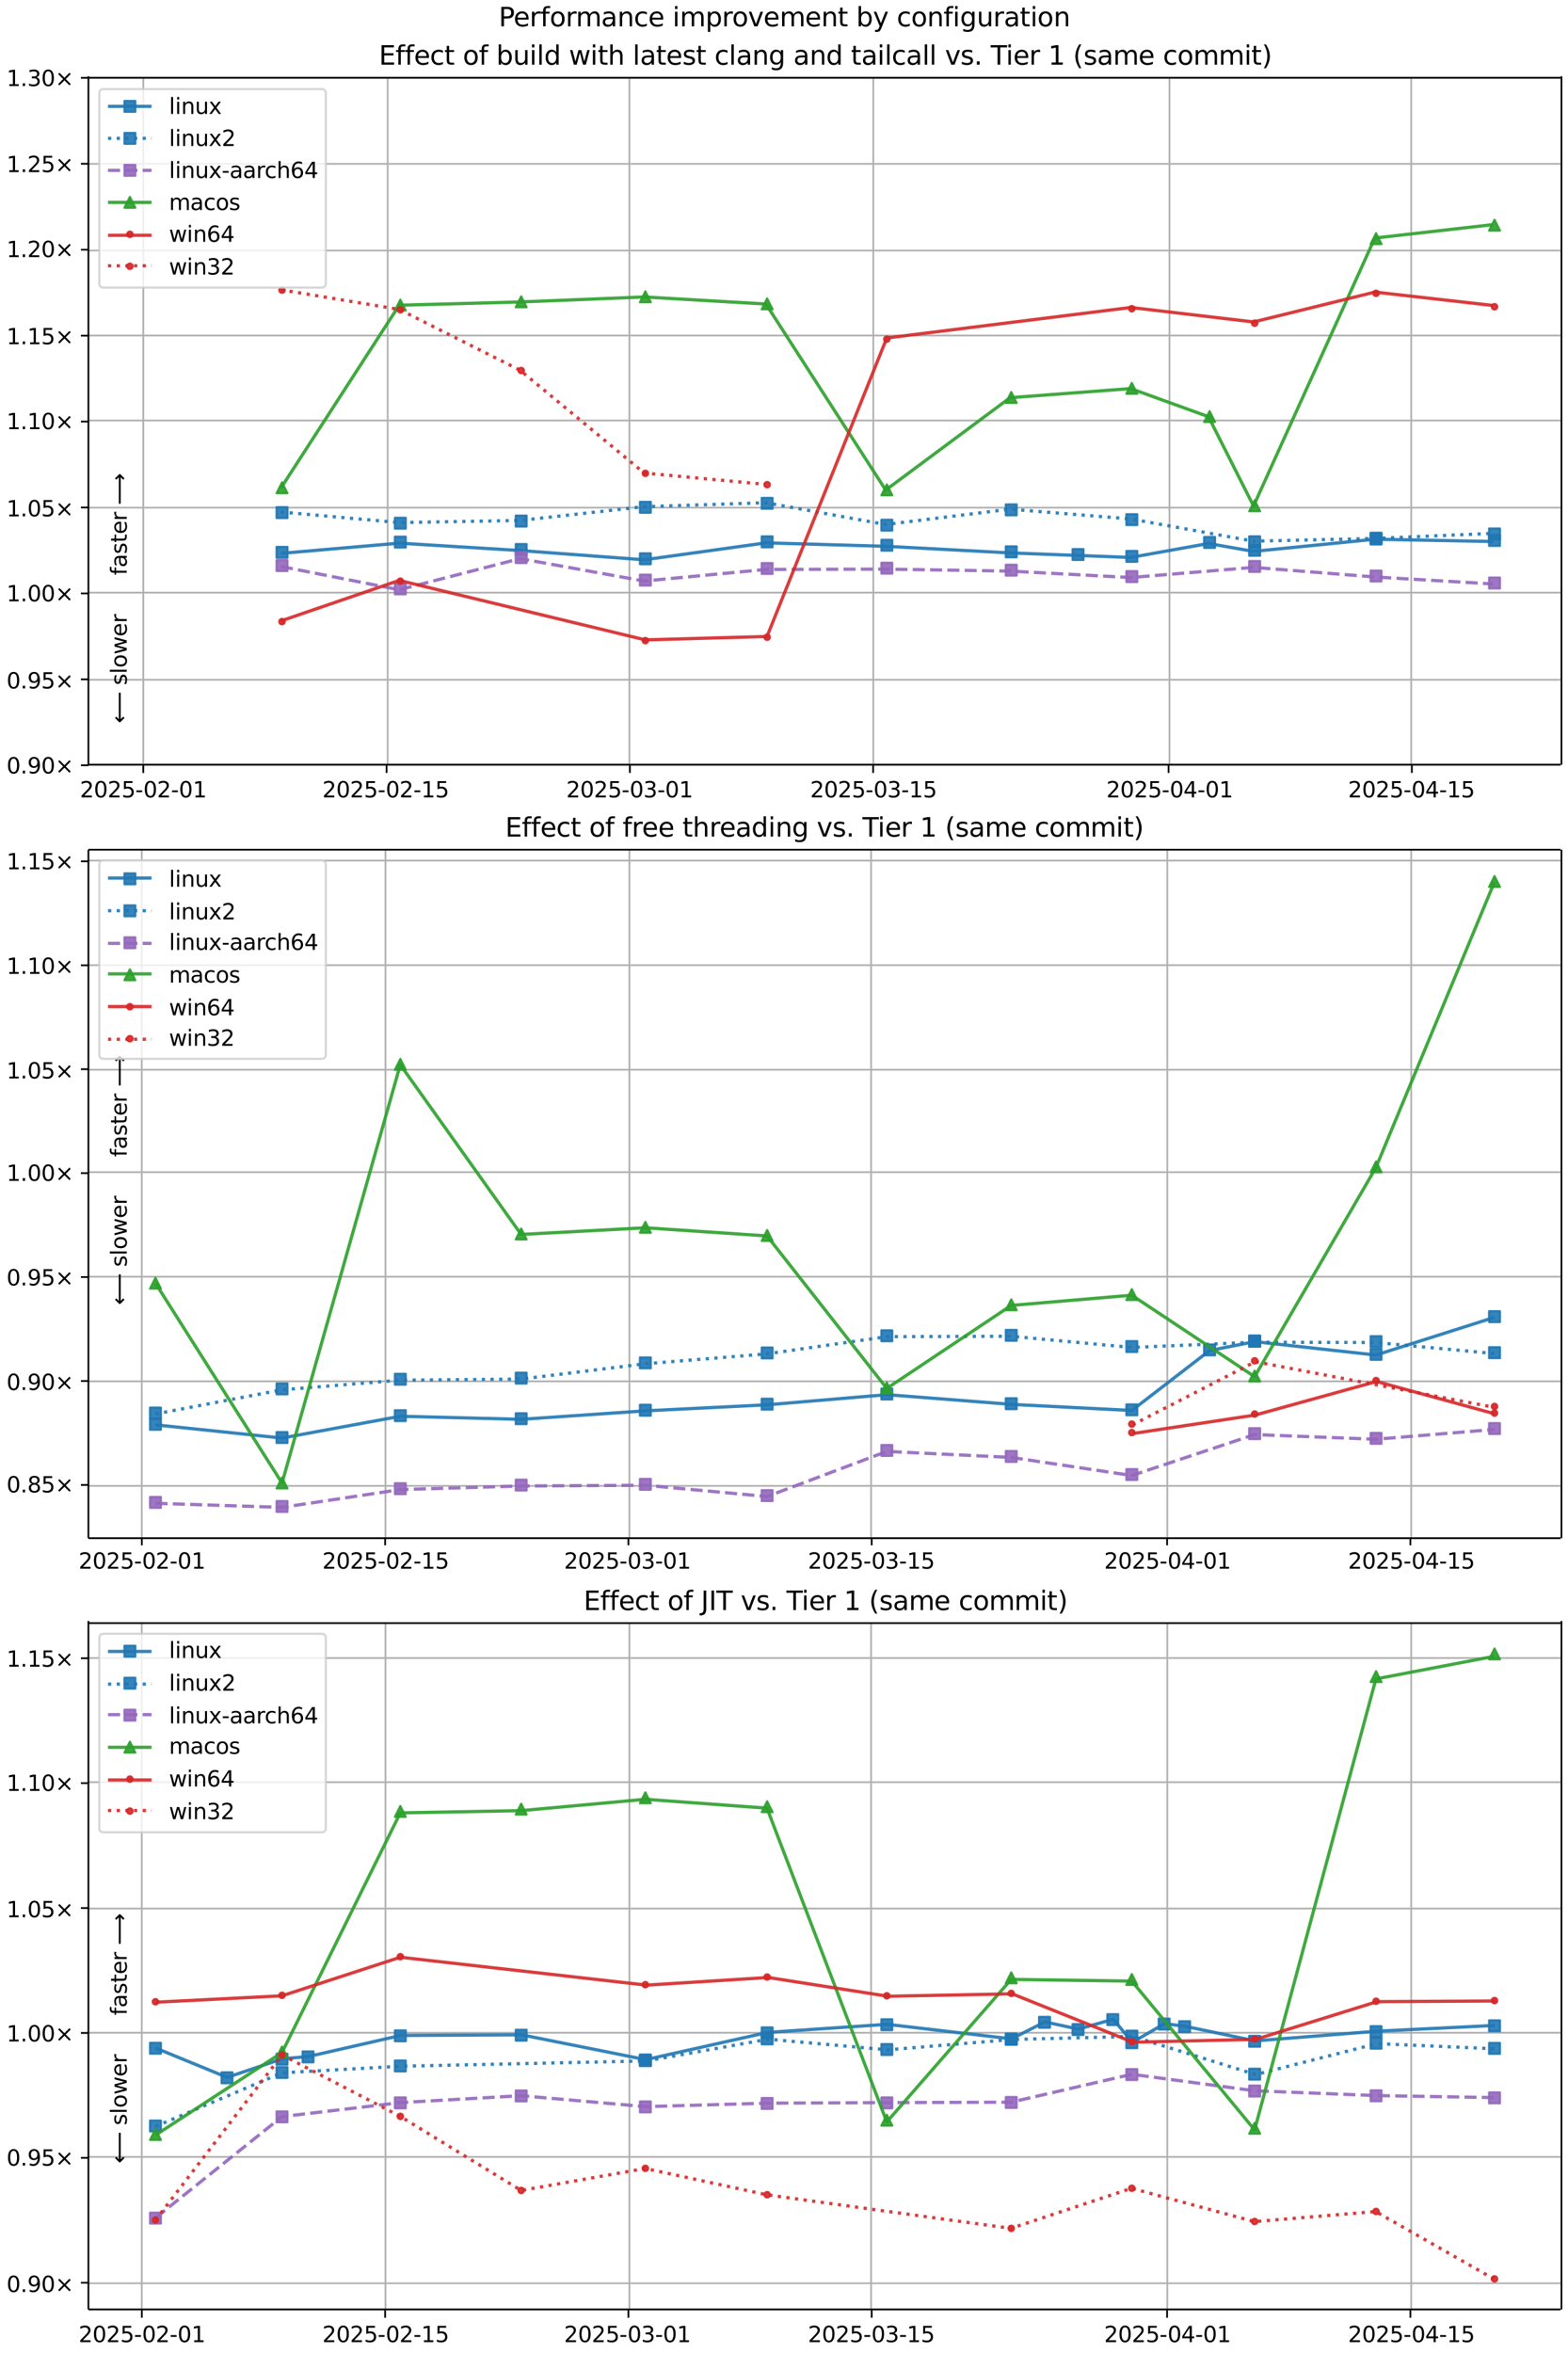 <?xml version="1.0" encoding="UTF-8"?>
<!DOCTYPE svg  PUBLIC '-//W3C//DTD SVG 1.1//EN'  'http://www.w3.org/Graphics/SVG/1.1/DTD/svg11.dtd'>
<svg width="720pt" height="1080pt" version="1.1" viewBox="0 0 720 1080" xmlns="http://www.w3.org/2000/svg" xmlns:xlink="http://www.w3.org/1999/xlink">
<defs>
<style type="text/css">*{stroke-linejoin: round; stroke-linecap: butt}</style>
</defs>
<path d="m0 1080h720v-1080h-720z" fill="#fff"/>
<path d="m40.6 351h676v-316h-676z" fill="#fff"/>
<path d="m65.8 351v-316" clip-path="url(#j)" fill="none" stroke="#b0b0b0" stroke-linecap="square" stroke-width=".8"/>
<defs>
<path id="t" d="m0 0v3.5" stroke="#000" stroke-width=".8"/>
</defs>
<use x="65.794" y="351.265" stroke="#000000" stroke-width=".8" xlink:href="#t"/>
<g transform="translate(36.7 366) scale(.1 -.1)">
<defs>
<path id="c" transform="scale(.016)" d="m1228 531h2203v-531h-2962v531q359 372 979 998 621 627 780 809 303 340 423 576 121 236 121 464 0 372-261 606-261 235-680 235-297 0-627-103-329-103-704-313v638q381 153 712 231 332 78 607 78 725 0 1156-363 431-362 431-968 0-288-108-546-107-257-392-607-78-91-497-524-418-433-1181-1211z"/>
<path id="b" transform="scale(.016)" d="m2034 4250q-487 0-733-480-245-479-245-1442 0-959 245-1439 246-480 733-480 491 0 736 480 246 480 246 1439 0 963-246 1442-245 480-736 480zm0 500q785 0 1199-621 414-620 414-1801 0-1178-414-1799-414-620-1199-620-784 0-1198 620-414 621-414 1799 0 1181 414 1801 414 621 1198 621z"/>
<path id="i" transform="scale(.016)" d="m691 4666h2478v-532h-1900v-1143q137 47 274 70 138 23 276 23 781 0 1237-428 457-428 457-1159 0-753-469-1171-469-417-1322-417-294 0-599 50-304 50-629 150v635q281-153 581-228t634-75q541 0 856 284 316 284 316 772 0 487-316 771-315 285-856 285-253 0-505-56-251-56-513-175v2344z"/>
<path id="g" transform="scale(.016)" d="m313 2009h1684v-512h-1684v512z"/>
<path id="e" transform="scale(.016)" d="m794 531h1031v3560l-1122-225v575l1116 225h631v-4135h1031v-531h-2687v531z"/>
</defs>
<use xlink:href="#c"/>
<use transform="translate(63.6)" xlink:href="#b"/>
<use transform="translate(127)" xlink:href="#c"/>
<use transform="translate(191)" xlink:href="#i"/>
<use transform="translate(254)" xlink:href="#g"/>
<use transform="translate(291)" xlink:href="#b"/>
<use transform="translate(354)" xlink:href="#c"/>
<use transform="translate(418)" xlink:href="#g"/>
<use transform="translate(454)" xlink:href="#b"/>
<use transform="translate(518)" xlink:href="#e"/>
</g>
<path d="m178 351v-316" clip-path="url(#j)" fill="none" stroke="#b0b0b0" stroke-linecap="square" stroke-width=".8"/>
<use x="177.506" y="351.265" stroke="#000000" stroke-width=".8" xlink:href="#t"/>
<g transform="translate(148 366) scale(.1 -.1)">
<use xlink:href="#c"/>
<use transform="translate(63.6)" xlink:href="#b"/>
<use transform="translate(127)" xlink:href="#c"/>
<use transform="translate(191)" xlink:href="#i"/>
<use transform="translate(254)" xlink:href="#g"/>
<use transform="translate(291)" xlink:href="#b"/>
<use transform="translate(354)" xlink:href="#c"/>
<use transform="translate(418)" xlink:href="#g"/>
<use transform="translate(454)" xlink:href="#e"/>
<use transform="translate(518)" xlink:href="#i"/>
</g>
<path d="m289 351v-316" clip-path="url(#j)" fill="none" stroke="#b0b0b0" stroke-linecap="square" stroke-width=".8"/>
<use x="289.217" y="351.265" stroke="#000000" stroke-width=".8" xlink:href="#t"/>
<g transform="translate(260 366) scale(.1 -.1)">
<defs>
<path id="af" transform="scale(.016)" d="m2597 2516q453-97 707-404 255-306 255-756 0-690-475-1069-475-378-1350-378-293 0-604 58t-642 174v609q262-153 574-231 313-78 654-78 593 0 904 234t311 681q0 413-289 645-289 233-804 233h-544v519h569q465 0 712 186t247 536q0 359-255 551-254 193-729 193-260 0-557-57-297-56-653-174v562q360 100 674 150t592 50q719 0 1137-327 419-326 419-882 0-388-222-655t-631-370z"/>
</defs>
<use xlink:href="#c"/>
<use transform="translate(63.6)" xlink:href="#b"/>
<use transform="translate(127)" xlink:href="#c"/>
<use transform="translate(191)" xlink:href="#i"/>
<use transform="translate(254)" xlink:href="#g"/>
<use transform="translate(291)" xlink:href="#b"/>
<use transform="translate(354)" xlink:href="#af"/>
<use transform="translate(418)" xlink:href="#g"/>
<use transform="translate(454)" xlink:href="#b"/>
<use transform="translate(518)" xlink:href="#e"/>
</g>
<path d="m401 351v-316" clip-path="url(#j)" fill="none" stroke="#b0b0b0" stroke-linecap="square" stroke-width=".8"/>
<use x="400.929" y="351.265" stroke="#000000" stroke-width=".8" xlink:href="#t"/>
<g transform="translate(372 366) scale(.1 -.1)">
<use xlink:href="#c"/>
<use transform="translate(63.6)" xlink:href="#b"/>
<use transform="translate(127)" xlink:href="#c"/>
<use transform="translate(191)" xlink:href="#i"/>
<use transform="translate(254)" xlink:href="#g"/>
<use transform="translate(291)" xlink:href="#b"/>
<use transform="translate(354)" xlink:href="#af"/>
<use transform="translate(418)" xlink:href="#g"/>
<use transform="translate(454)" xlink:href="#e"/>
<use transform="translate(518)" xlink:href="#i"/>
</g>
<path d="m537 351v-316" clip-path="url(#j)" fill="none" stroke="#b0b0b0" stroke-linecap="square" stroke-width=".8"/>
<use x="536.579" y="351.265" stroke="#000000" stroke-width=".8" xlink:href="#t"/>
<g transform="translate(508 366) scale(.1 -.1)">
<defs>
<path id="ac" transform="scale(.016)" d="m2419 4116-1594-2491h1594v2491zm-166 550h794v-3041h666v-525h-666v-1100h-628v1100h-2106v609l1940 2957z"/>
</defs>
<use xlink:href="#c"/>
<use transform="translate(63.6)" xlink:href="#b"/>
<use transform="translate(127)" xlink:href="#c"/>
<use transform="translate(191)" xlink:href="#i"/>
<use transform="translate(254)" xlink:href="#g"/>
<use transform="translate(291)" xlink:href="#b"/>
<use transform="translate(354)" xlink:href="#ac"/>
<use transform="translate(418)" xlink:href="#g"/>
<use transform="translate(454)" xlink:href="#b"/>
<use transform="translate(518)" xlink:href="#e"/>
</g>
<path d="m648 351v-316" clip-path="url(#j)" fill="none" stroke="#b0b0b0" stroke-linecap="square" stroke-width=".8"/>
<use x="648.291" y="351.265" stroke="#000000" stroke-width=".8" xlink:href="#t"/>
<g transform="translate(619 366) scale(.1 -.1)">
<use xlink:href="#c"/>
<use transform="translate(63.6)" xlink:href="#b"/>
<use transform="translate(127)" xlink:href="#c"/>
<use transform="translate(191)" xlink:href="#i"/>
<use transform="translate(254)" xlink:href="#g"/>
<use transform="translate(291)" xlink:href="#b"/>
<use transform="translate(354)" xlink:href="#ac"/>
<use transform="translate(418)" xlink:href="#g"/>
<use transform="translate(454)" xlink:href="#e"/>
<use transform="translate(518)" xlink:href="#i"/>
</g>
<path d="m40.6 351h676" clip-path="url(#j)" fill="none" stroke="#b0b0b0" stroke-linecap="square" stroke-width=".8"/>
<defs>
<path id="q" d="m0 0h-3.5" stroke="#000" stroke-width=".8"/>
</defs>
<use x="40.646" y="351.265" stroke="#000000" stroke-width=".8" xlink:href="#q"/>
<g transform="translate(3 355) scale(.1 -.1)">
<defs>
<path id="n" transform="scale(.016)" d="m684 794h660v-794h-660v794z"/>
<path id="ah" transform="scale(.016)" d="m703 97v575q238-113 481-172 244-59 479-59 625 0 954 420 330 420 377 1277-181-269-460-413-278-144-615-144-700 0-1108 423-408 424-408 1159 0 718 425 1152 425 435 1131 435 810 0 1236-621 427-620 427-1801 0-1103-524-1761-523-658-1407-658-238 0-482 47-243 47-506 141zm1256 1978q425 0 673 290 249 291 249 798 0 503-249 795-248 292-673 292t-673-292-248-795q0-507 248-798 248-290 673-290z"/>
<path id="r" transform="scale(.016)" d="m4488 3438-1429-1435 1429-1428-372-378-1435 1434-1434-1434-369 378 1425 1428-1425 1435 369 378 1434-1435 1435 1435 372-378z"/>
</defs>
<use xlink:href="#b"/>
<use transform="translate(63.6)" xlink:href="#n"/>
<use transform="translate(95.4)" xlink:href="#ah"/>
<use transform="translate(159)" xlink:href="#b"/>
<use transform="translate(223)" xlink:href="#r"/>
</g>
<path d="m40.6 312h676" clip-path="url(#j)" fill="none" stroke="#b0b0b0" stroke-linecap="square" stroke-width=".8"/>
<use x="40.646" y="311.823" stroke="#000000" stroke-width=".8" xlink:href="#q"/>
<g transform="translate(3 316) scale(.1 -.1)">
<use xlink:href="#b"/>
<use transform="translate(63.6)" xlink:href="#n"/>
<use transform="translate(95.4)" xlink:href="#ah"/>
<use transform="translate(159)" xlink:href="#i"/>
<use transform="translate(223)" xlink:href="#r"/>
</g>
<path d="m40.6 272h676" clip-path="url(#j)" fill="none" stroke="#b0b0b0" stroke-linecap="square" stroke-width=".8"/>
<use x="40.646" y="272.382" stroke="#000000" stroke-width=".8" xlink:href="#q"/>
<g transform="translate(3 276) scale(.1 -.1)">
<use xlink:href="#e"/>
<use transform="translate(63.6)" xlink:href="#n"/>
<use transform="translate(95.4)" xlink:href="#b"/>
<use transform="translate(159)" xlink:href="#b"/>
<use transform="translate(223)" xlink:href="#r"/>
</g>
<path d="m40.6 233h676" clip-path="url(#j)" fill="none" stroke="#b0b0b0" stroke-linecap="square" stroke-width=".8"/>
<use x="40.646" y="232.94" stroke="#000000" stroke-width=".8" xlink:href="#q"/>
<g transform="translate(3 237) scale(.1 -.1)">
<use xlink:href="#e"/>
<use transform="translate(63.6)" xlink:href="#n"/>
<use transform="translate(95.4)" xlink:href="#b"/>
<use transform="translate(159)" xlink:href="#i"/>
<use transform="translate(223)" xlink:href="#r"/>
</g>
<path d="m40.6 193h676" clip-path="url(#j)" fill="none" stroke="#b0b0b0" stroke-linecap="square" stroke-width=".8"/>
<use x="40.646" y="193.499" stroke="#000000" stroke-width=".8" xlink:href="#q"/>
<g transform="translate(3 197) scale(.1 -.1)">
<use xlink:href="#e"/>
<use transform="translate(63.6)" xlink:href="#n"/>
<use transform="translate(95.4)" xlink:href="#e"/>
<use transform="translate(159)" xlink:href="#b"/>
<use transform="translate(223)" xlink:href="#r"/>
</g>
<path d="m40.6 154h676" clip-path="url(#j)" fill="none" stroke="#b0b0b0" stroke-linecap="square" stroke-width=".8"/>
<use x="40.646" y="154.057" stroke="#000000" stroke-width=".8" xlink:href="#q"/>
<g transform="translate(3 158) scale(.1 -.1)">
<use xlink:href="#e"/>
<use transform="translate(63.6)" xlink:href="#n"/>
<use transform="translate(95.4)" xlink:href="#e"/>
<use transform="translate(159)" xlink:href="#i"/>
<use transform="translate(223)" xlink:href="#r"/>
</g>
<path d="m40.6 115h676" clip-path="url(#j)" fill="none" stroke="#b0b0b0" stroke-linecap="square" stroke-width=".8"/>
<use x="40.646" y="114.616" stroke="#000000" stroke-width=".8" xlink:href="#q"/>
<g transform="translate(3 118) scale(.1 -.1)">
<use xlink:href="#e"/>
<use transform="translate(63.6)" xlink:href="#n"/>
<use transform="translate(95.4)" xlink:href="#c"/>
<use transform="translate(159)" xlink:href="#b"/>
<use transform="translate(223)" xlink:href="#r"/>
</g>
<path d="m40.6 75.2h676" clip-path="url(#j)" fill="none" stroke="#b0b0b0" stroke-linecap="square" stroke-width=".8"/>
<use x="40.646" y="75.174" stroke="#000000" stroke-width=".8" xlink:href="#q"/>
<g transform="translate(3 79) scale(.1 -.1)">
<use xlink:href="#e"/>
<use transform="translate(63.6)" xlink:href="#n"/>
<use transform="translate(95.4)" xlink:href="#c"/>
<use transform="translate(159)" xlink:href="#i"/>
<use transform="translate(223)" xlink:href="#r"/>
</g>
<path d="m40.6 35.7h676" clip-path="url(#j)" fill="none" stroke="#b0b0b0" stroke-linecap="square" stroke-width=".8"/>
<use x="40.646" y="35.733" stroke="#000000" stroke-width=".8" xlink:href="#q"/>
<g transform="translate(3 39.5) scale(.1 -.1)">
<use xlink:href="#e"/>
<use transform="translate(63.6)" xlink:href="#n"/>
<use transform="translate(95.4)" xlink:href="#af"/>
<use transform="translate(159)" xlink:href="#b"/>
<use transform="translate(223)" xlink:href="#r"/>
</g>
<path d="m129 254 54.3-4.7 55.5 3.39 57 4.25 55.9-7.77 55 1.58 57.1 3.03 55.4 2.08 35.7-6.4 20.7 3.63 55.7-5.59 54.4 1.05" clip-path="url(#j)" fill="none" stroke="#1f77b4" stroke-linecap="square" stroke-opacity=".9" stroke-width="1.5"/>
<defs>
<path id="a" d="m-2.5 2.5h5v-5h-5z" stroke="#1f77b4" stroke-opacity=".9"/>
</defs>
<g clip-path="url(#j)" fill="#1f77b4" fill-opacity=".9" stroke="#1f77b4" stroke-opacity=".9">
<use x="129.493" y="253.524" xlink:href="#a"/>
<use x="183.83" y="248.826" xlink:href="#a"/>
<use x="239.317" y="252.213" xlink:href="#a"/>
<use x="296.341" y="256.463" xlink:href="#a"/>
<use x="352.261" y="248.689" xlink:href="#a"/>
<use x="407.219" y="250.266" xlink:href="#a"/>
<use x="464.349" y="253.295" xlink:href="#a"/>
<use x="495.021" y="254.51" xlink:href="#a"/>
<use x="519.711" y="255.372" xlink:href="#a"/>
<use x="555.423" y="248.973" xlink:href="#a"/>
<use x="576.122" y="252.6" xlink:href="#a"/>
<use x="631.864" y="247.011" xlink:href="#a"/>
<use x="686.256" y="248.058" xlink:href="#a"/>
</g>
<g stroke="#1f77b4" stroke-opacity=".9">
<path d="m129 235 54.3 4.86 55.5-0.979 57-6.32 55.9-1.82 55 10 57.1-7.04 55.4 4.49 56.4 10.2 55.7-1.25 54.4-2.34" clip-path="url(#j)" fill="none" stroke-dasharray="1.5,2.475" stroke-width="1.5"/>
<g clip-path="url(#j)" fill="#1f77b4" fill-opacity=".9">
<use x="129.493" y="235.286" xlink:href="#a"/>
<use x="183.83" y="240.143" xlink:href="#a"/>
<use x="239.317" y="239.164" xlink:href="#a"/>
<use x="296.341" y="232.845" xlink:href="#a"/>
<use x="352.261" y="231.02" xlink:href="#a"/>
<use x="407.219" y="241.049" xlink:href="#a"/>
<use x="464.349" y="234.012" xlink:href="#a"/>
<use x="519.711" y="238.501" xlink:href="#a"/>
<use x="576.122" y="248.672" xlink:href="#a"/>
<use x="631.864" y="247.419" xlink:href="#a"/>
<use x="686.256" y="245.078" xlink:href="#a"/>
</g>
</g>
<path d="m129 260 54.3 10.7 55.5-14.3 57 10.3 55.9-5.34 55-0.147 57.1 0.919 55.4 2.95 56.4-4.66 55.7 4.4 54.4 3.22" clip-path="url(#j)" fill="none" stroke="#9467bd" stroke-dasharray="5.55,2.4" stroke-opacity=".9" stroke-width="1.5"/>
<defs>
<path id="h" d="m-2.5 2.5h5v-5h-5z" stroke="#9467bd" stroke-opacity=".9"/>
</defs>
<g clip-path="url(#j)" fill="#9467bd" fill-opacity=".9" stroke="#9467bd" stroke-opacity=".9">
<use x="129.493" y="259.6" xlink:href="#h"/>
<use x="183.83" y="270.269" xlink:href="#h"/>
<use x="239.317" y="255.935" xlink:href="#h"/>
<use x="296.341" y="266.267" xlink:href="#h"/>
<use x="352.261" y="260.924" xlink:href="#h"/>
<use x="407.219" y="260.777" xlink:href="#h"/>
<use x="464.349" y="261.696" xlink:href="#h"/>
<use x="519.711" y="264.644" xlink:href="#h"/>
<use x="576.122" y="259.986" xlink:href="#h"/>
<use x="631.864" y="264.383" xlink:href="#h"/>
<use x="686.256" y="267.602" xlink:href="#h"/>
</g>
<path d="m129 224 54.3-83.9 55.5-1.5 57-2.3 55.9 3.24 55 85.4 57.1-42.4 55.4-4.19 35.7 12.9 20.7 41 55.7-123 54.4-6.17" clip-path="url(#j)" fill="none" stroke="#2ca02c" stroke-linecap="square" stroke-opacity=".9" stroke-width="1.5"/>
<defs>
<path id="f" d="m0-2.5-2.5 5h5z" stroke="#2ca02c" stroke-opacity=".9"/>
</defs>
<g clip-path="url(#j)" fill="#2ca02c" fill-opacity=".9" stroke="#2ca02c" stroke-opacity=".9">
<use x="129.493" y="223.89" xlink:href="#f"/>
<use x="183.83" y="140.023" xlink:href="#f"/>
<use x="239.317" y="138.528" xlink:href="#f"/>
<use x="296.341" y="136.229" xlink:href="#f"/>
<use x="352.261" y="139.474" xlink:href="#f"/>
<use x="407.219" y="224.837" xlink:href="#f"/>
<use x="464.349" y="182.439" xlink:href="#f"/>
<use x="519.711" y="178.244" xlink:href="#f"/>
<use x="555.423" y="191.19" xlink:href="#f"/>
<use x="576.122" y="232.146" xlink:href="#f"/>
<use x="631.864" y="109.527" xlink:href="#f"/>
<use x="686.256" y="103.359" xlink:href="#f"/>
</g>
<path d="m129 285 54.3-18.6 113 27.3 55.9-1.57 55-137 112-14 56.4 6.64 55.7-13.7 54.4 6.16" clip-path="url(#j)" fill="none" stroke="#d62728" stroke-linecap="square" stroke-opacity=".9" stroke-width="1.5"/>
<defs>
<path id="d" d="m0 1.25c0.332 0 0.649-0.132 0.884-0.366 0.234-0.234 0.366-0.552 0.366-0.884s-0.132-0.649-0.366-0.884c-0.234-0.234-0.552-0.366-0.884-0.366s-0.649 0.132-0.884 0.366c-0.234 0.234-0.366 0.552-0.366 0.884s0.132 0.649 0.366 0.884c0.234 0.234 0.552 0.366 0.884 0.366z" stroke="#d62728" stroke-opacity=".9"/>
</defs>
<g clip-path="url(#j)" fill="#d62728" fill-opacity=".9" stroke="#d62728" stroke-opacity=".9">
<use x="129.493" y="285.312" xlink:href="#d"/>
<use x="183.83" y="266.755" xlink:href="#d"/>
<use x="296.341" y="294.045" xlink:href="#d"/>
<use x="352.261" y="292.477" xlink:href="#d"/>
<use x="407.219" y="155.665" xlink:href="#d"/>
<use x="519.711" y="141.707" xlink:href="#d"/>
<use x="576.122" y="148.347" xlink:href="#d"/>
<use x="631.864" y="134.636" xlink:href="#d"/>
<use x="686.256" y="140.8" xlink:href="#d"/>
</g>
<g stroke="#d62728" stroke-opacity=".9">
<path d="m129 133 54.3 9.02 55.5 27.9 57 47.2 55.9 5.21" clip-path="url(#j)" fill="none" stroke-dasharray="1.5,2.475" stroke-width="1.5"/>
<g clip-path="url(#j)" fill="#d62728" fill-opacity=".9">
<use x="129.493" y="133.169" xlink:href="#d"/>
<use x="183.83" y="142.19" xlink:href="#d"/>
<use x="239.317" y="170.063" xlink:href="#d"/>
<use x="296.341" y="217.248" xlink:href="#d"/>
<use x="352.261" y="222.456" xlink:href="#d"/>
</g>
</g>
<path d="m40.6 351v-316" fill="none" stroke="#000" stroke-linecap="square" stroke-width=".8"/>
<path d="m717 351v-316" fill="none" stroke="#000" stroke-linecap="square" stroke-width=".8"/>
<path d="m40.6 351h676" fill="none" stroke="#000" stroke-linecap="square" stroke-width=".8"/>
<path d="m40.6 35.7h676" fill="none" stroke="#000" stroke-linecap="square" stroke-width=".8"/>
<g clip-path="url(#j)">
<g transform="translate(58.2 264) rotate(-90) scale(.1 -.1)">
<defs>
<path id="ab" transform="scale(.016)" d="m2375 4863v-479h-550q-309 0-430-125-120-125-120-450v-309h947v-447h-947v-3053h-578v3053h-550v447h550v244q0 584 272 851 272 268 862 268h544z"/>
<path id="p" transform="scale(.016)" d="m2194 1759q-697 0-966-159t-269-544q0-306 202-486 202-179 548-179 479 0 768 339t289 901v128h-572zm1147 238v-2e3h-575v531q-197-318-491-470t-719-152q-537 0-855 302-317 302-317 808 0 590 395 890 396 300 1180 300h807v57q0 397-261 614t-733 217q-300 0-585-72-284-72-546-216v532q315 122 612 182 297 61 578 61 760 0 1135-394 375-393 375-1193z"/>
<path id="x" transform="scale(.016)" d="m2834 3397v-544q-243 125-506 187-262 63-544 63-428 0-642-131t-214-394q0-200 153-314t616-217l197-44q612-131 870-370t258-667q0-488-386-773-386-284-1061-284-281 0-586 55t-642 164v594q319-166 628-249 309-82 613-82 406 0 624 139 219 139 219 392 0 234-158 359-157 125-692 241l-200 47q-534 112-772 345-237 233-237 639 0 494 350 762 350 269 994 269 318 0 599-47 282-46 519-140z"/>
<path id="w" transform="scale(.016)" d="m1172 4494v-994h1184v-447h-1184v-1900q0-428 117-550t477-122h590v-481h-590q-666 0-919 248-253 249-253 905v1900h-422v447h422v994h578z"/>
<path id="o" transform="scale(.016)" d="m3597 1894v-281h-2644q38-594 358-905t892-311q331 0 642 81t618 244v-544q-310-131-635-200t-659-69q-838 0-1327 487-489 488-489 1320 0 859 464 1363 464 505 1252 505 706 0 1117-455 411-454 411-1235zm-575 169q-6 471-264 752-258 282-683 282-481 0-770-272t-333-766l2050 4z"/>
<path id="u" transform="scale(.016)" d="m2631 2963q-97 56-211 82-114 27-251 27-488 0-749-317t-261-911v-1844h-578v3500h578v-544q182 319 472 473 291 155 707 155 59 0 131-8 72-7 159-23l3-590z"/>
<path id="ar" transform="scale(.016)" d="m8863 2147v-281l-1229-1228-375 375 729 728h-7622v531h7622l-729 728 375 375 1229-1228z"/>
</defs>
<use xlink:href="#ab"/>
<use transform="translate(35.2)" xlink:href="#p"/>
<use transform="translate(96.5)" xlink:href="#x"/>
<use transform="translate(149)" xlink:href="#w"/>
<use transform="translate(188)" xlink:href="#o"/>
<use transform="translate(249)" xlink:href="#u"/>
<use transform="translate(290)" xlink:href="#DejaVuSans-20"/>
<use transform="translate(322)" xlink:href="#ar"/>
</g>
</g>
<g clip-path="url(#j)">
<g transform="translate(58.2 332) rotate(-90) scale(.1 -.1)">
<defs>
<path id="as" transform="scale(.016)" d="m313 1866v281l1228 1228 375-375-728-728h7621v-531h-7621l728-728-375-375-1228 1228z"/>
<path id="v" transform="scale(.016)" d="m603 4863h575v-4863h-575v4863z"/>
<path id="y" transform="scale(.016)" d="m1959 3097q-462 0-731-361t-269-989 267-989q268-361 733-361 460 0 728 362 269 363 269 988 0 622-269 986-268 364-728 364zm0 487q750 0 1178-488 429-487 429-1349 0-859-429-1349-428-489-1178-489-753 0-1180 489-426 490-426 1349 0 862 426 1349 427 488 1180 488z"/>
<path id="ae" transform="scale(.016)" d="m269 3500h575l719-2731 715 2731h678l719-2731 716 2731h575l-916-3500h-678l-753 2869-756-2869h-679l-915 3500z"/>
</defs>
<use xlink:href="#as"/>
<use transform="translate(143)" xlink:href="#DejaVuSans-20"/>
<use transform="translate(175)" xlink:href="#x"/>
<use transform="translate(227)" xlink:href="#v"/>
<use transform="translate(255)" xlink:href="#y"/>
<use transform="translate(316)" xlink:href="#ae"/>
<use transform="translate(398)" xlink:href="#o"/>
<use transform="translate(460)" xlink:href="#u"/>
</g>
</g>
<g transform="translate(174 29.7) scale(.12 -.12)">
<defs>
<path id="ao" transform="scale(.016)" d="m628 4666h2950v-532h-2319v-1381h2222v-531h-2222v-1691h2375v-531h-3006v4666z"/>
<path id="z" transform="scale(.016)" d="m3122 3366v-538q-244 135-489 202t-495 67q-560 0-870-355-309-354-309-995t309-996q310-354 870-354 250 0 495 67t489 202v-532q-241-112-499-168-257-57-548-57-791 0-1257 497-465 497-465 1341 0 856 470 1346 471 491 1290 491 265 0 518-55 253-54 491-163z"/>
<path id="at" transform="scale(.016)" d="m3116 1747q0 634-261 995t-717 361q-457 0-718-361t-261-995 261-995 718-361q456 0 717 361t261 995zm-1957 1222q182 312 458 463 277 152 661 152 638 0 1036-506 399-506 399-1331t-399-1332q-398-506-1036-506-384 0-661 152-276 152-458 464v-525h-578v4863h578v-1894z"/>
<path id="ad" transform="scale(.016)" d="m544 1381v2119h575v-2097q0-497 193-746 194-248 582-248 465 0 735 297 271 297 271 810v1984h575v-3500h-575v538q-209-319-486-474-276-155-642-155-603 0-916 375-312 375-312 1097zm1447 2203z"/>
<path id="k" transform="scale(.016)" d="m603 3500h575v-3500h-575v3500zm0 1363h575v-729h-575v729z"/>
<path id="an" transform="scale(.016)" d="m2906 2969v1894h575v-4863h-575v525q-181-312-458-464-276-152-664-152-634 0-1033 506-398 507-398 1332t398 1331q399 506 1033 506 388 0 664-152 277-151 458-463zm-1959-1222q0-634 261-995t717-361 718 361q263 361 263 995t-263 995q-262 361-718 361t-717-361-261-995z"/>
<path id="aj" transform="scale(.016)" d="m3513 2113v-2113h-575v2094q0 497-194 743-194 247-581 247-466 0-735-297-269-296-269-809v-1978h-578v4863h578v-1907q207 316 486 472 280 156 646 156 603 0 912-373 310-373 310-1098z"/>
<path id="s" transform="scale(.016)" d="m3513 2113v-2113h-575v2094q0 497-194 743-194 247-581 247-466 0-735-297-269-296-269-809v-1978h-578v3500h578v-544q207 316 486 472 280 156 646 156 603 0 912-373 310-373 310-1098z"/>
<path id="am" transform="scale(.016)" d="m2906 1791q0 625-258 968-257 344-723 344-462 0-720-344-258-343-258-968 0-622 258-966t720-344q466 0 723 344 258 344 258 966zm575-1357q0-893-397-1329-396-436-1215-436-303 0-572 45t-522 139v559q253-137 500-202 247-66 503-66 566 0 847 295t281 892v285q-178-310-456-463t-666-153q-643 0-1037 490-394 491-394 1301 0 812 394 1302 394 491 1037 491 388 0 666-153t456-462v531h575v-3066z"/>
<path id="ak" transform="scale(.016)" d="m191 3500h609l1094-2937 1094 2937h609l-1313-3500h-781l-1312 3500z"/>
<path id="al" transform="scale(.016)" d="m-19 4666h3947v-532h-1656v-4134h-634v4134h-1657v532z"/>
<path id="aq" transform="scale(.016)" d="m1984 4856q-418-718-622-1422-203-703-203-1425 0-721 205-1429t620-1424h-500q-468 735-701 1444t-233 1409q0 697 231 1403 232 707 703 1444h500z"/>
<path id="aa" transform="scale(.016)" d="m3328 2828q216 388 516 572t706 184q547 0 844-383 297-382 297-1088v-2113h-578v2094q0 503-179 746-178 244-543 244-447 0-707-297-259-296-259-809v-1978h-578v2094q0 506-178 748t-550 242q-441 0-701-298-259-298-259-808v-1978h-578v3500h578v-544q197 322 472 475t653 153q382 0 649-194 267-193 395-562z"/>
<path id="ap" transform="scale(.016)" d="m513 4856h500q468-737 701-1444 233-706 233-1403 0-700-233-1409t-701-1444h-500q415 716 620 1424t205 1429q0 722-205 1425-205 704-620 1422z"/>
</defs>
<use xlink:href="#ao"/>
<use transform="translate(63.2)" xlink:href="#ab"/>
<use transform="translate(98.4)" xlink:href="#ab"/>
<use transform="translate(134)" xlink:href="#o"/>
<use transform="translate(195)" xlink:href="#z"/>
<use transform="translate(250)" xlink:href="#w"/>
<use transform="translate(289)" xlink:href="#DejaVuSans-20"/>
<use transform="translate(321)" xlink:href="#y"/>
<use transform="translate(382)" xlink:href="#ab"/>
<use transform="translate(417)" xlink:href="#DejaVuSans-20"/>
<use transform="translate(449)" xlink:href="#at"/>
<use transform="translate(513)" xlink:href="#ad"/>
<use transform="translate(576)" xlink:href="#k"/>
<use transform="translate(604)" xlink:href="#v"/>
<use transform="translate(632)" xlink:href="#an"/>
<use transform="translate(695)" xlink:href="#DejaVuSans-20"/>
<use transform="translate(727)" xlink:href="#ae"/>
<use transform="translate(809)" xlink:href="#k"/>
<use transform="translate(837)" xlink:href="#w"/>
<use transform="translate(876)" xlink:href="#aj"/>
<use transform="translate(939)" xlink:href="#DejaVuSans-20"/>
<use transform="translate(971)" xlink:href="#v"/>
<use transform="translate(999)" xlink:href="#p"/>
<use transform="translate(1060)" xlink:href="#w"/>
<use transform="translate(1099)" xlink:href="#o"/>
<use transform="translate(1161)" xlink:href="#x"/>
<use transform="translate(1213)" xlink:href="#w"/>
<use transform="translate(1252)" xlink:href="#DejaVuSans-20"/>
<use transform="translate(1284)" xlink:href="#z"/>
<use transform="translate(1339)" xlink:href="#v"/>
<use transform="translate(1367)" xlink:href="#p"/>
<use transform="translate(1428)" xlink:href="#s"/>
<use transform="translate(1491)" xlink:href="#am"/>
<use transform="translate(1555)" xlink:href="#DejaVuSans-20"/>
<use transform="translate(1586)" xlink:href="#p"/>
<use transform="translate(1648)" xlink:href="#s"/>
<use transform="translate(1711)" xlink:href="#an"/>
<use transform="translate(1775)" xlink:href="#DejaVuSans-20"/>
<use transform="translate(1806)" xlink:href="#w"/>
<use transform="translate(1846)" xlink:href="#p"/>
<use transform="translate(1907)" xlink:href="#k"/>
<use transform="translate(1935)" xlink:href="#v"/>
<use transform="translate(1962)" xlink:href="#z"/>
<use transform="translate(2017)" xlink:href="#p"/>
<use transform="translate(2079)" xlink:href="#v"/>
<use transform="translate(2106)" xlink:href="#v"/>
<use transform="translate(2134)" xlink:href="#DejaVuSans-20"/>
<use transform="translate(2166)" xlink:href="#ak"/>
<use transform="translate(2225)" xlink:href="#x"/>
<use transform="translate(2277)" xlink:href="#n"/>
<use transform="translate(2309)" xlink:href="#DejaVuSans-20"/>
<use transform="translate(2341)" xlink:href="#al"/>
<use transform="translate(2399)" xlink:href="#k"/>
<use transform="translate(2427)" xlink:href="#o"/>
<use transform="translate(2488)" xlink:href="#u"/>
<use transform="translate(2529)" xlink:href="#DejaVuSans-20"/>
<use transform="translate(2561)" xlink:href="#e"/>
<use transform="translate(2625)" xlink:href="#DejaVuSans-20"/>
<use transform="translate(2656)" xlink:href="#aq"/>
<use transform="translate(2696)" xlink:href="#x"/>
<use transform="translate(2748)" xlink:href="#p"/>
<use transform="translate(2809)" xlink:href="#aa"/>
<use transform="translate(2906)" xlink:href="#o"/>
<use transform="translate(2968)" xlink:href="#DejaVuSans-20"/>
<use transform="translate(3e3)" xlink:href="#z"/>
<use transform="translate(3055)" xlink:href="#y"/>
<use transform="translate(3116)" xlink:href="#aa"/>
<use transform="translate(3213)" xlink:href="#aa"/>
<use transform="translate(3311)" xlink:href="#k"/>
<use transform="translate(3338)" xlink:href="#w"/>
<use transform="translate(3378)" xlink:href="#ap"/>
</g>
<path d="m47.6 132h100q2 0 2-2v-87.1q0-2-2-2h-100q-2 0-2 2v87.1q0 2 2 2z" fill="#fff" opacity=".8" stroke="#ccc"/>
<path d="m49.6 48.8h10 10" fill="none" stroke="#1f77b4" stroke-linecap="square" stroke-opacity=".9" stroke-width="1.5"/>
<use x="59.646" y="48.831" fill="#1f77b4" fill-opacity=".9" stroke="#1f77b4" stroke-opacity=".9" xlink:href="#a"/>
<g transform="translate(77.6 52.3) scale(.1 -.1)">
<defs>
<path id="ag" transform="scale(.016)" d="m3513 3500-1266-1703 1331-1797h-678l-1019 1375-1018-1375h-679l1360 1831-1244 1669h678l928-1247 928 1247h679z"/>
</defs>
<use xlink:href="#v"/>
<use transform="translate(27.8)" xlink:href="#k"/>
<use transform="translate(55.6)" xlink:href="#s"/>
<use transform="translate(119)" xlink:href="#ad"/>
<use transform="translate(182)" xlink:href="#ag"/>
</g>
<path d="m49.6 63.5h10 10" fill="none" stroke="#1f77b4" stroke-dasharray="1.5,2.475" stroke-opacity=".9" stroke-width="1.5"/>
<use x="59.646" y="63.509" fill="#1f77b4" fill-opacity=".9" stroke="#1f77b4" stroke-opacity=".9" xlink:href="#a"/>
<g transform="translate(77.6 67) scale(.1 -.1)">
<use xlink:href="#v"/>
<use transform="translate(27.8)" xlink:href="#k"/>
<use transform="translate(55.6)" xlink:href="#s"/>
<use transform="translate(119)" xlink:href="#ad"/>
<use transform="translate(182)" xlink:href="#ag"/>
<use transform="translate(242)" xlink:href="#c"/>
</g>
<path d="m49.6 78.2h10 10" fill="none" stroke="#9467bd" stroke-dasharray="5.55,2.4" stroke-opacity=".9" stroke-width="1.5"/>
<use x="59.646" y="78.187" fill="#9467bd" fill-opacity=".9" stroke="#9467bd" stroke-opacity=".9" xlink:href="#h"/>
<g transform="translate(77.6 81.7) scale(.1 -.1)">
<defs>
<path id="ai" transform="scale(.016)" d="m2113 2584q-425 0-674-291-248-290-248-796 0-503 248-796 249-292 674-292t673 292q248 293 248 796 0 506-248 796-248 291-673 291zm1253 1979v-575q-238 112-480 171-242 60-480 60-625 0-955-422-329-422-376-1275 184 272 462 417 279 145 613 145 703 0 1111-427 408-426 408-1160 0-719-425-1154-425-434-1131-434-810 0-1238 620-428 621-428 1799 0 1106 525 1764t1409 658q238 0 480-47t505-140z"/>
</defs>
<use xlink:href="#v"/>
<use transform="translate(27.8)" xlink:href="#k"/>
<use transform="translate(55.6)" xlink:href="#s"/>
<use transform="translate(119)" xlink:href="#ad"/>
<use transform="translate(182)" xlink:href="#ag"/>
<use transform="translate(242)" xlink:href="#g"/>
<use transform="translate(278)" xlink:href="#p"/>
<use transform="translate(339)" xlink:href="#p"/>
<use transform="translate(400)" xlink:href="#u"/>
<use transform="translate(439)" xlink:href="#z"/>
<use transform="translate(494)" xlink:href="#aj"/>
<use transform="translate(557)" xlink:href="#ai"/>
<use transform="translate(621)" xlink:href="#ac"/>
</g>
<path d="m49.6 92.9h10 10" fill="none" stroke="#2ca02c" stroke-linecap="square" stroke-opacity=".9" stroke-width="1.5"/>
<use x="59.646" y="92.865" fill="#2ca02c" fill-opacity=".9" stroke="#2ca02c" stroke-opacity=".9" xlink:href="#f"/>
<g transform="translate(77.6 96.4) scale(.1 -.1)">
<use xlink:href="#aa"/>
<use transform="translate(97.4)" xlink:href="#p"/>
<use transform="translate(159)" xlink:href="#z"/>
<use transform="translate(214)" xlink:href="#y"/>
<use transform="translate(275)" xlink:href="#x"/>
</g>
<path d="m49.6 108h10 10" fill="none" stroke="#d62728" stroke-linecap="square" stroke-opacity=".9" stroke-width="1.5"/>
<use x="59.646" y="107.544" fill="#d62728" fill-opacity=".9" stroke="#d62728" stroke-opacity=".9" xlink:href="#d"/>
<g transform="translate(77.6 111) scale(.1 -.1)">
<use xlink:href="#ae"/>
<use transform="translate(81.8)" xlink:href="#k"/>
<use transform="translate(110)" xlink:href="#s"/>
<use transform="translate(173)" xlink:href="#ai"/>
<use transform="translate(237)" xlink:href="#ac"/>
</g>
<path d="m49.6 122h10 10" fill="none" stroke="#d62728" stroke-dasharray="1.5,2.475" stroke-opacity=".9" stroke-width="1.5"/>
<use x="59.646" y="122.222" fill="#d62728" fill-opacity=".9" stroke="#d62728" stroke-opacity=".9" xlink:href="#d"/>
<g transform="translate(77.6 126) scale(.1 -.1)">
<use xlink:href="#ae"/>
<use transform="translate(81.8)" xlink:href="#k"/>
<use transform="translate(110)" xlink:href="#s"/>
<use transform="translate(173)" xlink:href="#af"/>
<use transform="translate(237)" xlink:href="#c"/>
</g>
<path d="m40.6 706h676v-316h-676z" fill="#fff"/>
<path d="m65.1 706v-316" clip-path="url(#l)" fill="none" stroke="#b0b0b0" stroke-linecap="square" stroke-width=".8"/>
<use x="65.129" y="705.793" stroke="#000000" stroke-width=".8" xlink:href="#t"/>
<g transform="translate(36.1 720) scale(.1 -.1)">
<use xlink:href="#c"/>
<use transform="translate(63.6)" xlink:href="#b"/>
<use transform="translate(127)" xlink:href="#c"/>
<use transform="translate(191)" xlink:href="#i"/>
<use transform="translate(254)" xlink:href="#g"/>
<use transform="translate(291)" xlink:href="#b"/>
<use transform="translate(354)" xlink:href="#c"/>
<use transform="translate(418)" xlink:href="#g"/>
<use transform="translate(454)" xlink:href="#b"/>
<use transform="translate(518)" xlink:href="#e"/>
</g>
<path d="m177 706v-316" clip-path="url(#l)" fill="none" stroke="#b0b0b0" stroke-linecap="square" stroke-width=".8"/>
<use x="176.841" y="705.793" stroke="#000000" stroke-width=".8" xlink:href="#t"/>
<g transform="translate(148 720) scale(.1 -.1)">
<use xlink:href="#c"/>
<use transform="translate(63.6)" xlink:href="#b"/>
<use transform="translate(127)" xlink:href="#c"/>
<use transform="translate(191)" xlink:href="#i"/>
<use transform="translate(254)" xlink:href="#g"/>
<use transform="translate(291)" xlink:href="#b"/>
<use transform="translate(354)" xlink:href="#c"/>
<use transform="translate(418)" xlink:href="#g"/>
<use transform="translate(454)" xlink:href="#e"/>
<use transform="translate(518)" xlink:href="#i"/>
</g>
<path d="m289 706v-316" clip-path="url(#l)" fill="none" stroke="#b0b0b0" stroke-linecap="square" stroke-width=".8"/>
<use x="288.552" y="705.793" stroke="#000000" stroke-width=".8" xlink:href="#t"/>
<g transform="translate(259 720) scale(.1 -.1)">
<use xlink:href="#c"/>
<use transform="translate(63.6)" xlink:href="#b"/>
<use transform="translate(127)" xlink:href="#c"/>
<use transform="translate(191)" xlink:href="#i"/>
<use transform="translate(254)" xlink:href="#g"/>
<use transform="translate(291)" xlink:href="#b"/>
<use transform="translate(354)" xlink:href="#af"/>
<use transform="translate(418)" xlink:href="#g"/>
<use transform="translate(454)" xlink:href="#b"/>
<use transform="translate(518)" xlink:href="#e"/>
</g>
<path d="m400 706v-316" clip-path="url(#l)" fill="none" stroke="#b0b0b0" stroke-linecap="square" stroke-width=".8"/>
<use x="400.264" y="705.793" stroke="#000000" stroke-width=".8" xlink:href="#t"/>
<g transform="translate(371 720) scale(.1 -.1)">
<use xlink:href="#c"/>
<use transform="translate(63.6)" xlink:href="#b"/>
<use transform="translate(127)" xlink:href="#c"/>
<use transform="translate(191)" xlink:href="#i"/>
<use transform="translate(254)" xlink:href="#g"/>
<use transform="translate(291)" xlink:href="#b"/>
<use transform="translate(354)" xlink:href="#af"/>
<use transform="translate(418)" xlink:href="#g"/>
<use transform="translate(454)" xlink:href="#e"/>
<use transform="translate(518)" xlink:href="#i"/>
</g>
<path d="m536 706v-316" clip-path="url(#l)" fill="none" stroke="#b0b0b0" stroke-linecap="square" stroke-width=".8"/>
<use x="535.914" y="705.793" stroke="#000000" stroke-width=".8" xlink:href="#t"/>
<g transform="translate(507 720) scale(.1 -.1)">
<use xlink:href="#c"/>
<use transform="translate(63.6)" xlink:href="#b"/>
<use transform="translate(127)" xlink:href="#c"/>
<use transform="translate(191)" xlink:href="#i"/>
<use transform="translate(254)" xlink:href="#g"/>
<use transform="translate(291)" xlink:href="#b"/>
<use transform="translate(354)" xlink:href="#ac"/>
<use transform="translate(418)" xlink:href="#g"/>
<use transform="translate(454)" xlink:href="#b"/>
<use transform="translate(518)" xlink:href="#e"/>
</g>
<path d="m648 706v-316" clip-path="url(#l)" fill="none" stroke="#b0b0b0" stroke-linecap="square" stroke-width=".8"/>
<use x="647.626" y="705.793" stroke="#000000" stroke-width=".8" xlink:href="#t"/>
<g transform="translate(619 720) scale(.1 -.1)">
<use xlink:href="#c"/>
<use transform="translate(63.6)" xlink:href="#b"/>
<use transform="translate(127)" xlink:href="#c"/>
<use transform="translate(191)" xlink:href="#i"/>
<use transform="translate(254)" xlink:href="#g"/>
<use transform="translate(291)" xlink:href="#b"/>
<use transform="translate(354)" xlink:href="#ac"/>
<use transform="translate(418)" xlink:href="#g"/>
<use transform="translate(454)" xlink:href="#e"/>
<use transform="translate(518)" xlink:href="#i"/>
</g>
<path d="m40.6 682h676" clip-path="url(#l)" fill="none" stroke="#b0b0b0" stroke-linecap="square" stroke-width=".8"/>
<use x="40.646" y="681.579" stroke="#000000" stroke-width=".8" xlink:href="#q"/>
<g transform="translate(3 685) scale(.1 -.1)">
<defs>
<path id="az" transform="scale(.016)" d="m2034 2216q-450 0-708-241-257-241-257-662 0-422 257-663 258-241 708-241t709 242q260 243 260 662 0 421-258 662-257 241-711 241zm-631 268q-406 100-633 378-226 279-226 679 0 559 398 884 399 325 1092 325 697 0 1094-325t397-884q0-400-227-679-226-278-629-378 456-106 710-416 255-309 255-755 0-679-414-1042-414-362-1186-362-771 0-1186 362-414 363-414 1042 0 446 256 755 257 310 713 416zm-231 997q0-362 226-565 227-203 636-203 407 0 636 203 230 203 230 565 0 363-230 566-229 203-636 203-409 0-636-203-226-203-226-566z"/>
</defs>
<use xlink:href="#b"/>
<use transform="translate(63.6)" xlink:href="#n"/>
<use transform="translate(95.4)" xlink:href="#az"/>
<use transform="translate(159)" xlink:href="#i"/>
<use transform="translate(223)" xlink:href="#r"/>
</g>
<path d="m40.6 634h676" clip-path="url(#l)" fill="none" stroke="#b0b0b0" stroke-linecap="square" stroke-width=".8"/>
<use x="40.646" y="633.873" stroke="#000000" stroke-width=".8" xlink:href="#q"/>
<g transform="translate(3 638) scale(.1 -.1)">
<use xlink:href="#b"/>
<use transform="translate(63.6)" xlink:href="#n"/>
<use transform="translate(95.4)" xlink:href="#ah"/>
<use transform="translate(159)" xlink:href="#b"/>
<use transform="translate(223)" xlink:href="#r"/>
</g>
<path d="m40.6 586h676" clip-path="url(#l)" fill="none" stroke="#b0b0b0" stroke-linecap="square" stroke-width=".8"/>
<use x="40.646" y="586.168" stroke="#000000" stroke-width=".8" xlink:href="#q"/>
<g transform="translate(3 590) scale(.1 -.1)">
<use xlink:href="#b"/>
<use transform="translate(63.6)" xlink:href="#n"/>
<use transform="translate(95.4)" xlink:href="#ah"/>
<use transform="translate(159)" xlink:href="#i"/>
<use transform="translate(223)" xlink:href="#r"/>
</g>
<path d="m40.6 538h676" clip-path="url(#l)" fill="none" stroke="#b0b0b0" stroke-linecap="square" stroke-width=".8"/>
<use x="40.646" y="538.462" stroke="#000000" stroke-width=".8" xlink:href="#q"/>
<g transform="translate(3 542) scale(.1 -.1)">
<use xlink:href="#e"/>
<use transform="translate(63.6)" xlink:href="#n"/>
<use transform="translate(95.4)" xlink:href="#b"/>
<use transform="translate(159)" xlink:href="#b"/>
<use transform="translate(223)" xlink:href="#r"/>
</g>
<path d="m40.6 491h676" clip-path="url(#l)" fill="none" stroke="#b0b0b0" stroke-linecap="square" stroke-width=".8"/>
<use x="40.646" y="490.756" stroke="#000000" stroke-width=".8" xlink:href="#q"/>
<g transform="translate(3 495) scale(.1 -.1)">
<use xlink:href="#e"/>
<use transform="translate(63.6)" xlink:href="#n"/>
<use transform="translate(95.4)" xlink:href="#b"/>
<use transform="translate(159)" xlink:href="#i"/>
<use transform="translate(223)" xlink:href="#r"/>
</g>
<path d="m40.6 443h676" clip-path="url(#l)" fill="none" stroke="#b0b0b0" stroke-linecap="square" stroke-width=".8"/>
<use x="40.646" y="443.051" stroke="#000000" stroke-width=".8" xlink:href="#q"/>
<g transform="translate(3 447) scale(.1 -.1)">
<use xlink:href="#e"/>
<use transform="translate(63.6)" xlink:href="#n"/>
<use transform="translate(95.4)" xlink:href="#e"/>
<use transform="translate(159)" xlink:href="#b"/>
<use transform="translate(223)" xlink:href="#r"/>
</g>
<path d="m40.6 395h676" clip-path="url(#l)" fill="none" stroke="#b0b0b0" stroke-linecap="square" stroke-width=".8"/>
<use x="40.646" y="395.345" stroke="#000000" stroke-width=".8" xlink:href="#q"/>
<g transform="translate(3 399) scale(.1 -.1)">
<use xlink:href="#e"/>
<use transform="translate(63.6)" xlink:href="#n"/>
<use transform="translate(95.4)" xlink:href="#e"/>
<use transform="translate(159)" xlink:href="#i"/>
<use transform="translate(223)" xlink:href="#r"/>
</g>
<g stroke="#1f77b4" stroke-opacity=".9">
<path d="m71.4 654 58.1 6.05 54.3-10 55.5 1.4 57-3.88 55.9-2.78 55-4.65 57.1 4.44 55.4 2.82 35.7-27.5 20.7-4.1 55.7 6.15 54.4-17.3" clip-path="url(#l)" fill="none" stroke-linecap="square" stroke-width="1.5"/>
<g clip-path="url(#l)" fill="#1f77b4" fill-opacity=".9">
<use x="71.389" y="653.757" xlink:href="#a"/>
<use x="129.493" y="659.809" xlink:href="#a"/>
<use x="183.83" y="649.768" xlink:href="#a"/>
<use x="239.317" y="651.164" xlink:href="#a"/>
<use x="296.341" y="647.28" xlink:href="#a"/>
<use x="352.261" y="644.499" xlink:href="#a"/>
<use x="407.219" y="639.844" xlink:href="#a"/>
<use x="464.349" y="644.285" xlink:href="#a"/>
<use x="519.711" y="647.101" xlink:href="#a"/>
<use x="555.423" y="619.58" xlink:href="#a"/>
<use x="576.122" y="615.475" xlink:href="#a"/>
<use x="631.864" y="621.626" xlink:href="#a"/>
<use x="686.256" y="604.332" xlink:href="#a"/>
</g>
</g>
<g stroke="#1f77b4" stroke-opacity=".9">
<path d="m71.4 649 58.1-11.1 54.3-4.42 55.5-0.511 57-7.01 55.9-4.55 55-7.89 57.1-0.199 55.4 5.15 56.4-2.41 55.7 0.145 54.4 5.07" clip-path="url(#l)" fill="none" stroke-dasharray="1.5,2.475" stroke-width="1.5"/>
<g clip-path="url(#l)" fill="#1f77b4" fill-opacity=".9">
<use x="71.389" y="648.565" xlink:href="#a"/>
<use x="129.493" y="637.48" xlink:href="#a"/>
<use x="183.83" y="633.06" xlink:href="#a"/>
<use x="239.317" y="632.549" xlink:href="#a"/>
<use x="296.341" y="625.54" xlink:href="#a"/>
<use x="352.261" y="620.987" xlink:href="#a"/>
<use x="407.219" y="613.101" xlink:href="#a"/>
<use x="464.349" y="612.902" xlink:href="#a"/>
<use x="519.711" y="618.049" xlink:href="#a"/>
<use x="576.122" y="615.644" xlink:href="#a"/>
<use x="631.864" y="615.789" xlink:href="#a"/>
<use x="686.256" y="620.863" xlink:href="#a"/>
</g>
</g>
<g stroke="#9467bd" stroke-opacity=".9">
<path d="m71.4 690 58.1 1.87 54.3-8.17 55.5-1.64 57-0.346 55.9 5.17 55-20.7 57.1 2.75 55.4 8.31 56.4-18.8 55.7 2.16 54.4-4.5" clip-path="url(#l)" fill="none" stroke-dasharray="5.55,2.4" stroke-width="1.5"/>
<g clip-path="url(#l)" fill="#9467bd" fill-opacity=".9">
<use x="71.389" y="689.585" xlink:href="#h"/>
<use x="129.493" y="691.451" xlink:href="#h"/>
<use x="183.83" y="683.277" xlink:href="#h"/>
<use x="239.317" y="681.635" xlink:href="#h"/>
<use x="296.341" y="681.289" xlink:href="#h"/>
<use x="352.261" y="686.459" xlink:href="#h"/>
<use x="407.219" y="665.742" xlink:href="#h"/>
<use x="464.349" y="668.493" xlink:href="#h"/>
<use x="519.711" y="676.8" xlink:href="#h"/>
<use x="576.122" y="658.034" xlink:href="#h"/>
<use x="631.864" y="660.191" xlink:href="#h"/>
<use x="686.256" y="655.693" xlink:href="#h"/>
</g>
</g>
<g stroke="#2ca02c" stroke-opacity=".9">
<path d="m71.4 589 58.1 91.7 54.3-192 55.5 77.9 57-3.07 55.9 3.75 55 70 57.1-38.1 55.4-4.69 56.4 37.4 55.7-96 54.4-131" clip-path="url(#l)" fill="none" stroke-linecap="square" stroke-width="1.5"/>
<g clip-path="url(#l)" fill="#2ca02c" fill-opacity=".9">
<use x="71.389" y="588.958" xlink:href="#f"/>
<use x="129.493" y="680.657" xlink:href="#f"/>
<use x="183.83" y="488.526" xlink:href="#f"/>
<use x="239.317" y="566.387" xlink:href="#f"/>
<use x="296.341" y="563.317" xlink:href="#f"/>
<use x="352.261" y="567.067" xlink:href="#f"/>
<use x="407.219" y="637.02" xlink:href="#f"/>
<use x="464.349" y="598.881" xlink:href="#f"/>
<use x="519.711" y="594.195" xlink:href="#f"/>
<use x="576.122" y="631.575" xlink:href="#f"/>
<use x="631.864" y="535.564" xlink:href="#f"/>
<use x="686.256" y="404.603" xlink:href="#f"/>
</g>
</g>
<g stroke="#d62728" stroke-opacity=".9">
<path d="m520 658 56.4-8.52 55.7-15.4 54.4 14.9" clip-path="url(#l)" fill="none" stroke-linecap="square" stroke-width="1.5"/>
<g clip-path="url(#l)" fill="#d62728" fill-opacity=".9">
<use x="519.711" y="657.543" xlink:href="#d"/>
<use x="576.122" y="649.026" xlink:href="#d"/>
<use x="631.864" y="633.662" xlink:href="#d"/>
<use x="686.256" y="648.581" xlink:href="#d"/>
</g>
</g>
<g stroke="#d62728" stroke-opacity=".9">
<path d="m520 654 56.4-29 110 21" clip-path="url(#l)" fill="none" stroke-dasharray="1.5,2.475" stroke-width="1.5"/>
<g clip-path="url(#l)" fill="#d62728" fill-opacity=".9">
<use x="519.711" y="653.636" xlink:href="#d"/>
<use x="576.122" y="624.595" xlink:href="#d"/>
<use x="686.256" y="645.552" xlink:href="#d"/>
</g>
</g>
<path d="m40.6 706v-316" fill="none" stroke="#000" stroke-linecap="square" stroke-width=".8"/>
<path d="m717 706v-316" fill="none" stroke="#000" stroke-linecap="square" stroke-width=".8"/>
<path d="m40.6 706h676" fill="none" stroke="#000" stroke-linecap="square" stroke-width=".8"/>
<path d="m40.6 390h676" fill="none" stroke="#000" stroke-linecap="square" stroke-width=".8"/>
<g clip-path="url(#l)">
<g transform="translate(58.2 531) rotate(-90) scale(.1 -.1)">
<use xlink:href="#ab"/>
<use transform="translate(35.2)" xlink:href="#p"/>
<use transform="translate(96.5)" xlink:href="#x"/>
<use transform="translate(149)" xlink:href="#w"/>
<use transform="translate(188)" xlink:href="#o"/>
<use transform="translate(249)" xlink:href="#u"/>
<use transform="translate(290)" xlink:href="#DejaVuSans-20"/>
<use transform="translate(322)" xlink:href="#ar"/>
</g>
</g>
<g clip-path="url(#l)">
<g transform="translate(58.2 599) rotate(-90) scale(.1 -.1)">
<use xlink:href="#as"/>
<use transform="translate(143)" xlink:href="#DejaVuSans-20"/>
<use transform="translate(175)" xlink:href="#x"/>
<use transform="translate(227)" xlink:href="#v"/>
<use transform="translate(255)" xlink:href="#y"/>
<use transform="translate(316)" xlink:href="#ae"/>
<use transform="translate(398)" xlink:href="#o"/>
<use transform="translate(460)" xlink:href="#u"/>
</g>
</g>
<g transform="translate(232 384) scale(.12 -.12)">
<use xlink:href="#ao"/>
<use transform="translate(63.2)" xlink:href="#ab"/>
<use transform="translate(98.4)" xlink:href="#ab"/>
<use transform="translate(134)" xlink:href="#o"/>
<use transform="translate(195)" xlink:href="#z"/>
<use transform="translate(250)" xlink:href="#w"/>
<use transform="translate(289)" xlink:href="#DejaVuSans-20"/>
<use transform="translate(321)" xlink:href="#y"/>
<use transform="translate(382)" xlink:href="#ab"/>
<use transform="translate(417)" xlink:href="#DejaVuSans-20"/>
<use transform="translate(449)" xlink:href="#ab"/>
<use transform="translate(484)" xlink:href="#u"/>
<use transform="translate(523)" xlink:href="#o"/>
<use transform="translate(585)" xlink:href="#o"/>
<use transform="translate(646)" xlink:href="#DejaVuSans-20"/>
<use transform="translate(678)" xlink:href="#w"/>
<use transform="translate(717)" xlink:href="#aj"/>
<use transform="translate(781)" xlink:href="#u"/>
<use transform="translate(820)" xlink:href="#o"/>
<use transform="translate(881)" xlink:href="#p"/>
<use transform="translate(942)" xlink:href="#an"/>
<use transform="translate(1006)" xlink:href="#k"/>
<use transform="translate(1034)" xlink:href="#s"/>
<use transform="translate(1097)" xlink:href="#am"/>
<use transform="translate(1161)" xlink:href="#DejaVuSans-20"/>
<use transform="translate(1192)" xlink:href="#ak"/>
<use transform="translate(1252)" xlink:href="#x"/>
<use transform="translate(1304)" xlink:href="#n"/>
<use transform="translate(1335)" xlink:href="#DejaVuSans-20"/>
<use transform="translate(1367)" xlink:href="#al"/>
<use transform="translate(1425)" xlink:href="#k"/>
<use transform="translate(1453)" xlink:href="#o"/>
<use transform="translate(1514)" xlink:href="#u"/>
<use transform="translate(1556)" xlink:href="#DejaVuSans-20"/>
<use transform="translate(1587)" xlink:href="#e"/>
<use transform="translate(1651)" xlink:href="#DejaVuSans-20"/>
<use transform="translate(1683)" xlink:href="#aq"/>
<use transform="translate(1722)" xlink:href="#x"/>
<use transform="translate(1774)" xlink:href="#p"/>
<use transform="translate(1835)" xlink:href="#aa"/>
<use transform="translate(1933)" xlink:href="#o"/>
<use transform="translate(1994)" xlink:href="#DejaVuSans-20"/>
<use transform="translate(2026)" xlink:href="#z"/>
<use transform="translate(2081)" xlink:href="#y"/>
<use transform="translate(2142)" xlink:href="#aa"/>
<use transform="translate(2239)" xlink:href="#aa"/>
<use transform="translate(2337)" xlink:href="#k"/>
<use transform="translate(2365)" xlink:href="#w"/>
<use transform="translate(2404)" xlink:href="#ap"/>
</g>
<path d="m47.6 486h100q2 0 2-2v-87.1q0-2-2-2h-100q-2 0-2 2v87.1q0 2 2 2z" fill="#fff" opacity=".8" stroke="#ccc"/>
<path d="m49.6 403h10 10" fill="none" stroke="#1f77b4" stroke-linecap="square" stroke-opacity=".9" stroke-width="1.5"/>
<use x="59.646" y="403.359" fill="#1f77b4" fill-opacity=".9" stroke="#1f77b4" stroke-opacity=".9" xlink:href="#a"/>
<g transform="translate(77.6 407) scale(.1 -.1)">
<use xlink:href="#v"/>
<use transform="translate(27.8)" xlink:href="#k"/>
<use transform="translate(55.6)" xlink:href="#s"/>
<use transform="translate(119)" xlink:href="#ad"/>
<use transform="translate(182)" xlink:href="#ag"/>
</g>
<path d="m49.6 418h10 10" fill="none" stroke="#1f77b4" stroke-dasharray="1.5,2.475" stroke-opacity=".9" stroke-width="1.5"/>
<use x="59.646" y="418.038" fill="#1f77b4" fill-opacity=".9" stroke="#1f77b4" stroke-opacity=".9" xlink:href="#a"/>
<g transform="translate(77.6 422) scale(.1 -.1)">
<use xlink:href="#v"/>
<use transform="translate(27.8)" xlink:href="#k"/>
<use transform="translate(55.6)" xlink:href="#s"/>
<use transform="translate(119)" xlink:href="#ad"/>
<use transform="translate(182)" xlink:href="#ag"/>
<use transform="translate(242)" xlink:href="#c"/>
</g>
<path d="m49.6 433h10 10" fill="none" stroke="#9467bd" stroke-dasharray="5.55,2.4" stroke-opacity=".9" stroke-width="1.5"/>
<use x="59.646" y="432.716" fill="#9467bd" fill-opacity=".9" stroke="#9467bd" stroke-opacity=".9" xlink:href="#h"/>
<g transform="translate(77.6 436) scale(.1 -.1)">
<use xlink:href="#v"/>
<use transform="translate(27.8)" xlink:href="#k"/>
<use transform="translate(55.6)" xlink:href="#s"/>
<use transform="translate(119)" xlink:href="#ad"/>
<use transform="translate(182)" xlink:href="#ag"/>
<use transform="translate(242)" xlink:href="#g"/>
<use transform="translate(278)" xlink:href="#p"/>
<use transform="translate(339)" xlink:href="#p"/>
<use transform="translate(400)" xlink:href="#u"/>
<use transform="translate(439)" xlink:href="#z"/>
<use transform="translate(494)" xlink:href="#aj"/>
<use transform="translate(557)" xlink:href="#ai"/>
<use transform="translate(621)" xlink:href="#ac"/>
</g>
<path d="m49.6 447h10 10" fill="none" stroke="#2ca02c" stroke-linecap="square" stroke-opacity=".9" stroke-width="1.5"/>
<use x="59.646" y="447.394" fill="#2ca02c" fill-opacity=".9" stroke="#2ca02c" stroke-opacity=".9" xlink:href="#f"/>
<g transform="translate(77.6 451) scale(.1 -.1)">
<use xlink:href="#aa"/>
<use transform="translate(97.4)" xlink:href="#p"/>
<use transform="translate(159)" xlink:href="#z"/>
<use transform="translate(214)" xlink:href="#y"/>
<use transform="translate(275)" xlink:href="#x"/>
</g>
<path d="m49.6 462h10 10" fill="none" stroke="#d62728" stroke-linecap="square" stroke-opacity=".9" stroke-width="1.5"/>
<use x="59.646" y="462.072" fill="#d62728" fill-opacity=".9" stroke="#d62728" stroke-opacity=".9" xlink:href="#d"/>
<g transform="translate(77.6 466) scale(.1 -.1)">
<use xlink:href="#ae"/>
<use transform="translate(81.8)" xlink:href="#k"/>
<use transform="translate(110)" xlink:href="#s"/>
<use transform="translate(173)" xlink:href="#ai"/>
<use transform="translate(237)" xlink:href="#ac"/>
</g>
<path d="m49.6 477h10 10" fill="none" stroke="#d62728" stroke-dasharray="1.5,2.475" stroke-opacity=".9" stroke-width="1.5"/>
<use x="59.646" y="476.75" fill="#d62728" fill-opacity=".9" stroke="#d62728" stroke-opacity=".9" xlink:href="#d"/>
<g transform="translate(77.6 480) scale(.1 -.1)">
<use xlink:href="#ae"/>
<use transform="translate(81.8)" xlink:href="#k"/>
<use transform="translate(110)" xlink:href="#s"/>
<use transform="translate(173)" xlink:href="#af"/>
<use transform="translate(237)" xlink:href="#c"/>
</g>
<path d="m40.6 1060h676v-316h-676z" fill="#fff"/>
<path d="m65.1 1060v-316" clip-path="url(#m)" fill="none" stroke="#b0b0b0" stroke-linecap="square" stroke-width=".8"/>
<use x="65.129" y="1060.322" stroke="#000000" stroke-width=".8" xlink:href="#t"/>
<g transform="translate(36.1 1075) scale(.1 -.1)">
<use xlink:href="#c"/>
<use transform="translate(63.6)" xlink:href="#b"/>
<use transform="translate(127)" xlink:href="#c"/>
<use transform="translate(191)" xlink:href="#i"/>
<use transform="translate(254)" xlink:href="#g"/>
<use transform="translate(291)" xlink:href="#b"/>
<use transform="translate(354)" xlink:href="#c"/>
<use transform="translate(418)" xlink:href="#g"/>
<use transform="translate(454)" xlink:href="#b"/>
<use transform="translate(518)" xlink:href="#e"/>
</g>
<path d="m177 1060v-316" clip-path="url(#m)" fill="none" stroke="#b0b0b0" stroke-linecap="square" stroke-width=".8"/>
<use x="176.841" y="1060.322" stroke="#000000" stroke-width=".8" xlink:href="#t"/>
<g transform="translate(148 1075) scale(.1 -.1)">
<use xlink:href="#c"/>
<use transform="translate(63.6)" xlink:href="#b"/>
<use transform="translate(127)" xlink:href="#c"/>
<use transform="translate(191)" xlink:href="#i"/>
<use transform="translate(254)" xlink:href="#g"/>
<use transform="translate(291)" xlink:href="#b"/>
<use transform="translate(354)" xlink:href="#c"/>
<use transform="translate(418)" xlink:href="#g"/>
<use transform="translate(454)" xlink:href="#e"/>
<use transform="translate(518)" xlink:href="#i"/>
</g>
<path d="m289 1060v-316" clip-path="url(#m)" fill="none" stroke="#b0b0b0" stroke-linecap="square" stroke-width=".8"/>
<use x="288.552" y="1060.322" stroke="#000000" stroke-width=".8" xlink:href="#t"/>
<g transform="translate(259 1075) scale(.1 -.1)">
<use xlink:href="#c"/>
<use transform="translate(63.6)" xlink:href="#b"/>
<use transform="translate(127)" xlink:href="#c"/>
<use transform="translate(191)" xlink:href="#i"/>
<use transform="translate(254)" xlink:href="#g"/>
<use transform="translate(291)" xlink:href="#b"/>
<use transform="translate(354)" xlink:href="#af"/>
<use transform="translate(418)" xlink:href="#g"/>
<use transform="translate(454)" xlink:href="#b"/>
<use transform="translate(518)" xlink:href="#e"/>
</g>
<path d="m400 1060v-316" clip-path="url(#m)" fill="none" stroke="#b0b0b0" stroke-linecap="square" stroke-width=".8"/>
<use x="400.264" y="1060.322" stroke="#000000" stroke-width=".8" xlink:href="#t"/>
<g transform="translate(371 1075) scale(.1 -.1)">
<use xlink:href="#c"/>
<use transform="translate(63.6)" xlink:href="#b"/>
<use transform="translate(127)" xlink:href="#c"/>
<use transform="translate(191)" xlink:href="#i"/>
<use transform="translate(254)" xlink:href="#g"/>
<use transform="translate(291)" xlink:href="#b"/>
<use transform="translate(354)" xlink:href="#af"/>
<use transform="translate(418)" xlink:href="#g"/>
<use transform="translate(454)" xlink:href="#e"/>
<use transform="translate(518)" xlink:href="#i"/>
</g>
<path d="m536 1060v-316" clip-path="url(#m)" fill="none" stroke="#b0b0b0" stroke-linecap="square" stroke-width=".8"/>
<use x="535.914" y="1060.322" stroke="#000000" stroke-width=".8" xlink:href="#t"/>
<g transform="translate(507 1075) scale(.1 -.1)">
<use xlink:href="#c"/>
<use transform="translate(63.6)" xlink:href="#b"/>
<use transform="translate(127)" xlink:href="#c"/>
<use transform="translate(191)" xlink:href="#i"/>
<use transform="translate(254)" xlink:href="#g"/>
<use transform="translate(291)" xlink:href="#b"/>
<use transform="translate(354)" xlink:href="#ac"/>
<use transform="translate(418)" xlink:href="#g"/>
<use transform="translate(454)" xlink:href="#b"/>
<use transform="translate(518)" xlink:href="#e"/>
</g>
<path d="m648 1060v-316" clip-path="url(#m)" fill="none" stroke="#b0b0b0" stroke-linecap="square" stroke-width=".8"/>
<use x="647.626" y="1060.322" stroke="#000000" stroke-width=".8" xlink:href="#t"/>
<g transform="translate(619 1075) scale(.1 -.1)">
<use xlink:href="#c"/>
<use transform="translate(63.6)" xlink:href="#b"/>
<use transform="translate(127)" xlink:href="#c"/>
<use transform="translate(191)" xlink:href="#i"/>
<use transform="translate(254)" xlink:href="#g"/>
<use transform="translate(291)" xlink:href="#b"/>
<use transform="translate(354)" xlink:href="#ac"/>
<use transform="translate(418)" xlink:href="#g"/>
<use transform="translate(454)" xlink:href="#e"/>
<use transform="translate(518)" xlink:href="#i"/>
</g>
<path d="m40.6 1048h676" clip-path="url(#m)" fill="none" stroke="#b0b0b0" stroke-linecap="square" stroke-width=".8"/>
<use x="40.646" y="1047.754" stroke="#000000" stroke-width=".8" xlink:href="#q"/>
<g transform="translate(3 1052) scale(.1 -.1)">
<use xlink:href="#b"/>
<use transform="translate(63.6)" xlink:href="#n"/>
<use transform="translate(95.4)" xlink:href="#ah"/>
<use transform="translate(159)" xlink:href="#b"/>
<use transform="translate(223)" xlink:href="#r"/>
</g>
<path d="m40.6 990h676" clip-path="url(#m)" fill="none" stroke="#b0b0b0" stroke-linecap="square" stroke-width=".8"/>
<use x="40.646" y="990.428" stroke="#000000" stroke-width=".8" xlink:href="#q"/>
<g transform="translate(3 994) scale(.1 -.1)">
<use xlink:href="#b"/>
<use transform="translate(63.6)" xlink:href="#n"/>
<use transform="translate(95.4)" xlink:href="#ah"/>
<use transform="translate(159)" xlink:href="#i"/>
<use transform="translate(223)" xlink:href="#r"/>
</g>
<path d="m40.6 933h676" clip-path="url(#m)" fill="none" stroke="#b0b0b0" stroke-linecap="square" stroke-width=".8"/>
<use x="40.646" y="933.101" stroke="#000000" stroke-width=".8" xlink:href="#q"/>
<g transform="translate(3 937) scale(.1 -.1)">
<use xlink:href="#e"/>
<use transform="translate(63.6)" xlink:href="#n"/>
<use transform="translate(95.4)" xlink:href="#b"/>
<use transform="translate(159)" xlink:href="#b"/>
<use transform="translate(223)" xlink:href="#r"/>
</g>
<path d="m40.6 876h676" clip-path="url(#m)" fill="none" stroke="#b0b0b0" stroke-linecap="square" stroke-width=".8"/>
<use x="40.646" y="875.775" stroke="#000000" stroke-width=".8" xlink:href="#q"/>
<g transform="translate(3 880) scale(.1 -.1)">
<use xlink:href="#e"/>
<use transform="translate(63.6)" xlink:href="#n"/>
<use transform="translate(95.4)" xlink:href="#b"/>
<use transform="translate(159)" xlink:href="#i"/>
<use transform="translate(223)" xlink:href="#r"/>
</g>
<path d="m40.6 818h676" clip-path="url(#m)" fill="none" stroke="#b0b0b0" stroke-linecap="square" stroke-width=".8"/>
<use x="40.646" y="818.449" stroke="#000000" stroke-width=".8" xlink:href="#q"/>
<g transform="translate(3 822) scale(.1 -.1)">
<use xlink:href="#e"/>
<use transform="translate(63.6)" xlink:href="#n"/>
<use transform="translate(95.4)" xlink:href="#e"/>
<use transform="translate(159)" xlink:href="#b"/>
<use transform="translate(223)" xlink:href="#r"/>
</g>
<path d="m40.6 761h676" clip-path="url(#m)" fill="none" stroke="#b0b0b0" stroke-linecap="square" stroke-width=".8"/>
<use x="40.646" y="761.123" stroke="#000000" stroke-width=".8" xlink:href="#q"/>
<g transform="translate(3 765) scale(.1 -.1)">
<use xlink:href="#e"/>
<use transform="translate(63.6)" xlink:href="#n"/>
<use transform="translate(95.4)" xlink:href="#e"/>
<use transform="translate(159)" xlink:href="#i"/>
<use transform="translate(223)" xlink:href="#r"/>
</g>
<g stroke="#1f77b4" stroke-opacity=".9">
<path d="m71.4 940 32.9 13.5 25.3-8.54 12-1.04 42.4-9.67 55.5-0.29 57 11.4 55.9-12.5 55-3.72 57.1 6.68 15.3-7.79 15.4 3.31 16-4.54 8.74 10.6 14.8-8.56 9.4 1.2 32.2 6.71 55.7-4.44 54.4-2.66" clip-path="url(#m)" fill="none" stroke-linecap="square" stroke-width="1.5"/>
<g clip-path="url(#m)" fill="#1f77b4" fill-opacity=".9">
<use x="71.389" y="940.128" xlink:href="#a"/>
<use x="104.242" y="953.67" xlink:href="#a"/>
<use x="129.493" y="945.135" xlink:href="#a"/>
<use x="141.454" y="944.092" xlink:href="#a"/>
<use x="183.83" y="934.425" xlink:href="#a"/>
<use x="239.317" y="934.135" xlink:href="#a"/>
<use x="296.341" y="945.495" xlink:href="#a"/>
<use x="352.261" y="933.043" xlink:href="#a"/>
<use x="407.219" y="929.325" xlink:href="#a"/>
<use x="464.349" y="936.001" xlink:href="#a"/>
<use x="479.625" y="928.21" xlink:href="#a"/>
<use x="495.021" y="931.522" xlink:href="#a"/>
<use x="510.973" y="926.978" xlink:href="#a"/>
<use x="519.711" y="937.577" xlink:href="#a"/>
<use x="534.55" y="929.019" xlink:href="#a"/>
<use x="543.951" y="930.222" xlink:href="#a"/>
<use x="576.122" y="936.927" xlink:href="#a"/>
<use x="631.864" y="932.486" xlink:href="#a"/>
<use x="686.256" y="929.822" xlink:href="#a"/>
</g>
</g>
<g stroke="#1f77b4" stroke-opacity=".9">
<path d="m71.4 976 58.1-24.6 54.3-3.01 113-2.44 55.9-9.98 55 4.88 57.1-4.76 55.4-1.39 56.4 17.5 55.7-14.2 54.4 2.38" clip-path="url(#m)" fill="none" stroke-dasharray="1.5,2.475" stroke-width="1.5"/>
<g clip-path="url(#m)" fill="#1f77b4" fill-opacity=".9">
<use x="71.389" y="975.807" xlink:href="#a"/>
<use x="129.493" y="951.253" xlink:href="#a"/>
<use x="183.83" y="948.245" xlink:href="#a"/>
<use x="296.341" y="945.808" xlink:href="#a"/>
<use x="352.261" y="935.824" xlink:href="#a"/>
<use x="407.219" y="940.701" xlink:href="#a"/>
<use x="464.349" y="935.939" xlink:href="#a"/>
<use x="519.711" y="934.544" xlink:href="#a"/>
<use x="576.122" y="952.014" xlink:href="#a"/>
<use x="631.864" y="937.811" xlink:href="#a"/>
<use x="686.256" y="940.188" xlink:href="#a"/>
</g>
</g>
<g stroke="#9467bd" stroke-opacity=".9">
<path d="m71.4 1018 58.1-46.5 54.3-6.42 55.5-3.18 57 5.02 55.9-1.58 55-0.262 57.1-0.201 55.4-12.8 56.4 7.57 55.7 2.19 54.4 0.939" clip-path="url(#m)" fill="none" stroke-dasharray="5.55,2.4" stroke-width="1.5"/>
<g clip-path="url(#m)" fill="#9467bd" fill-opacity=".9">
<use x="71.389" y="1018.088" xlink:href="#h"/>
<use x="129.493" y="971.614" xlink:href="#h"/>
<use x="183.83" y="965.19" xlink:href="#h"/>
<use x="239.317" y="962.013" xlink:href="#h"/>
<use x="296.341" y="967.036" xlink:href="#h"/>
<use x="352.261" y="965.459" xlink:href="#h"/>
<use x="407.219" y="965.197" xlink:href="#h"/>
<use x="464.349" y="964.996" xlink:href="#h"/>
<use x="519.711" y="952.194" xlink:href="#h"/>
<use x="576.122" y="959.76" xlink:href="#h"/>
<use x="631.864" y="961.949" xlink:href="#h"/>
<use x="686.256" y="962.887" xlink:href="#h"/>
</g>
</g>
<g stroke="#2ca02c" stroke-opacity=".9">
<path d="m71.4 980 58.1-37.9 54.3-110 55.5-1.03 57-5.22 55.9 4.08 55 144 57.1-65.4 55.4 0.774 56.4 68.3 55.7-207 54.4-10.4" clip-path="url(#m)" fill="none" stroke-linecap="square" stroke-width="1.5"/>
<g clip-path="url(#m)" fill="#2ca02c" fill-opacity=".9">
<use x="71.389" y="979.712" xlink:href="#f"/>
<use x="129.493" y="941.849" xlink:href="#f"/>
<use x="183.83" y="831.414" xlink:href="#f"/>
<use x="239.317" y="830.381" xlink:href="#f"/>
<use x="296.341" y="825.163" xlink:href="#f"/>
<use x="352.261" y="829.245" xlink:href="#f"/>
<use x="407.219" y="973.143" xlink:href="#f"/>
<use x="464.349" y="907.787" xlink:href="#f"/>
<use x="519.711" y="908.562" xlink:href="#f"/>
<use x="576.122" y="976.849" xlink:href="#f"/>
<use x="631.864" y="769.53" xlink:href="#f"/>
<use x="686.256" y="759.132" xlink:href="#f"/>
</g>
</g>
<g stroke="#d62728" stroke-opacity=".9">
<path d="m71.4 919 58.1-2.95 54.3-17.7 113 12.8 55.9-3.51 55 8.62 57.1-1.11 55.4 22.2 56.4-1.31 55.7-17.3 54.4-0.308" clip-path="url(#m)" fill="none" stroke-linecap="square" stroke-width="1.5"/>
<g clip-path="url(#m)" fill="#d62728" fill-opacity=".9">
<use x="71.389" y="918.779" xlink:href="#d"/>
<use x="129.493" y="915.83" xlink:href="#d"/>
<use x="183.83" y="898.094" xlink:href="#d"/>
<use x="296.341" y="910.941" xlink:href="#d"/>
<use x="352.261" y="907.432" xlink:href="#d"/>
<use x="407.219" y="916.049" xlink:href="#d"/>
<use x="464.349" y="914.94" xlink:href="#d"/>
<use x="519.711" y="937.185" xlink:href="#d"/>
<use x="576.122" y="935.875" xlink:href="#d"/>
<use x="631.864" y="918.547" xlink:href="#d"/>
<use x="686.256" y="918.239" xlink:href="#d"/>
</g>
</g>
<g stroke="#d62728" stroke-opacity=".9">
<path d="m71.4 1019 58.1-75.8 54.3 28.2 55.5 34 57-10.1 55.9 12.1 112 15.4 55.4-18.4 56.4 15.3 55.7-4.62 54.4 31" clip-path="url(#m)" fill="none" stroke-dasharray="1.5,2.475" stroke-width="1.5"/>
<g clip-path="url(#m)" fill="#d62728" fill-opacity=".9">
<use x="71.389" y="1018.964" xlink:href="#d"/>
<use x="129.493" y="943.196" xlink:href="#d"/>
<use x="183.83" y="971.395" xlink:href="#d"/>
<use x="239.317" y="1005.38" xlink:href="#d"/>
<use x="296.341" y="995.242" xlink:href="#d"/>
<use x="352.261" y="1007.351" xlink:href="#d"/>
<use x="464.349" y="1022.799" xlink:href="#d"/>
<use x="519.711" y="1004.376" xlink:href="#d"/>
<use x="576.122" y="1019.654" xlink:href="#d"/>
<use x="631.864" y="1015.029" xlink:href="#d"/>
<use x="686.256" y="1045.979" xlink:href="#d"/>
</g>
</g>
<path d="m40.6 1060v-316" fill="none" stroke="#000" stroke-linecap="square" stroke-width=".8"/>
<path d="m717 1060v-316" fill="none" stroke="#000" stroke-linecap="square" stroke-width=".8"/>
<path d="m40.6 1060h676" fill="none" stroke="#000" stroke-linecap="square" stroke-width=".8"/>
<path d="m40.6 745h676" fill="none" stroke="#000" stroke-linecap="square" stroke-width=".8"/>
<g clip-path="url(#m)">
<g transform="translate(58.2 925) rotate(-90) scale(.1 -.1)">
<use xlink:href="#ab"/>
<use transform="translate(35.2)" xlink:href="#p"/>
<use transform="translate(96.5)" xlink:href="#x"/>
<use transform="translate(149)" xlink:href="#w"/>
<use transform="translate(188)" xlink:href="#o"/>
<use transform="translate(249)" xlink:href="#u"/>
<use transform="translate(290)" xlink:href="#DejaVuSans-20"/>
<use transform="translate(322)" xlink:href="#ar"/>
</g>
</g>
<g clip-path="url(#m)">
<g transform="translate(58.2 993) rotate(-90) scale(.1 -.1)">
<use xlink:href="#as"/>
<use transform="translate(143)" xlink:href="#DejaVuSans-20"/>
<use transform="translate(175)" xlink:href="#x"/>
<use transform="translate(227)" xlink:href="#v"/>
<use transform="translate(255)" xlink:href="#y"/>
<use transform="translate(316)" xlink:href="#ae"/>
<use transform="translate(398)" xlink:href="#o"/>
<use transform="translate(460)" xlink:href="#u"/>
</g>
</g>
<g transform="translate(268 739) scale(.12 -.12)">
<defs>
<path id="ax" transform="scale(.016)" d="m628 4666h631v-4341q0-844-320-1225t-1030-381h-240v531h197q418 0 590 235 172 234 172 840v4341z"/>
<path id="ay" transform="scale(.016)" d="m628 4666h631v-4666h-631v4666z"/>
</defs>
<use xlink:href="#ao"/>
<use transform="translate(63.2)" xlink:href="#ab"/>
<use transform="translate(98.4)" xlink:href="#ab"/>
<use transform="translate(134)" xlink:href="#o"/>
<use transform="translate(195)" xlink:href="#z"/>
<use transform="translate(250)" xlink:href="#w"/>
<use transform="translate(289)" xlink:href="#DejaVuSans-20"/>
<use transform="translate(321)" xlink:href="#y"/>
<use transform="translate(382)" xlink:href="#ab"/>
<use transform="translate(417)" xlink:href="#DejaVuSans-20"/>
<use transform="translate(449)" xlink:href="#ax"/>
<use transform="translate(479)" xlink:href="#ay"/>
<use transform="translate(508)" xlink:href="#al"/>
<use transform="translate(569)" xlink:href="#DejaVuSans-20"/>
<use transform="translate(601)" xlink:href="#ak"/>
<use transform="translate(660)" xlink:href="#x"/>
<use transform="translate(712)" xlink:href="#n"/>
<use transform="translate(744)" xlink:href="#DejaVuSans-20"/>
<use transform="translate(776)" xlink:href="#al"/>
<use transform="translate(834)" xlink:href="#k"/>
<use transform="translate(862)" xlink:href="#o"/>
<use transform="translate(923)" xlink:href="#u"/>
<use transform="translate(964)" xlink:href="#DejaVuSans-20"/>
<use transform="translate(996)" xlink:href="#e"/>
<use transform="translate(1060)" xlink:href="#DejaVuSans-20"/>
<use transform="translate(1092)" xlink:href="#aq"/>
<use transform="translate(1131)" xlink:href="#x"/>
<use transform="translate(1183)" xlink:href="#p"/>
<use transform="translate(1244)" xlink:href="#aa"/>
<use transform="translate(1341)" xlink:href="#o"/>
<use transform="translate(1403)" xlink:href="#DejaVuSans-20"/>
<use transform="translate(1435)" xlink:href="#z"/>
<use transform="translate(1490)" xlink:href="#y"/>
<use transform="translate(1551)" xlink:href="#aa"/>
<use transform="translate(1648)" xlink:href="#aa"/>
<use transform="translate(1746)" xlink:href="#k"/>
<use transform="translate(1773)" xlink:href="#w"/>
<use transform="translate(1813)" xlink:href="#ap"/>
</g>
<path d="m47.6 841h100q2 0 2-2v-87.1q0-2-2-2h-100q-2 0-2 2v87.1q0 2 2 2z" fill="#fff" opacity=".8" stroke="#ccc"/>
<path d="m49.6 758h10 10" fill="none" stroke="#1f77b4" stroke-linecap="square" stroke-opacity=".9" stroke-width="1.5"/>
<use x="59.646" y="757.888" fill="#1f77b4" fill-opacity=".9" stroke="#1f77b4" stroke-opacity=".9" xlink:href="#a"/>
<g transform="translate(77.6 761) scale(.1 -.1)">
<use xlink:href="#v"/>
<use transform="translate(27.8)" xlink:href="#k"/>
<use transform="translate(55.6)" xlink:href="#s"/>
<use transform="translate(119)" xlink:href="#ad"/>
<use transform="translate(182)" xlink:href="#ag"/>
</g>
<path d="m49.6 773h10 10" fill="none" stroke="#1f77b4" stroke-dasharray="1.5,2.475" stroke-opacity=".9" stroke-width="1.5"/>
<use x="59.646" y="772.566" fill="#1f77b4" fill-opacity=".9" stroke="#1f77b4" stroke-opacity=".9" xlink:href="#a"/>
<g transform="translate(77.6 776) scale(.1 -.1)">
<use xlink:href="#v"/>
<use transform="translate(27.8)" xlink:href="#k"/>
<use transform="translate(55.6)" xlink:href="#s"/>
<use transform="translate(119)" xlink:href="#ad"/>
<use transform="translate(182)" xlink:href="#ag"/>
<use transform="translate(242)" xlink:href="#c"/>
</g>
<path d="m49.6 787h10 10" fill="none" stroke="#9467bd" stroke-dasharray="5.55,2.4" stroke-opacity=".9" stroke-width="1.5"/>
<use x="59.646" y="787.244" fill="#9467bd" fill-opacity=".9" stroke="#9467bd" stroke-opacity=".9" xlink:href="#h"/>
<g transform="translate(77.6 791) scale(.1 -.1)">
<use xlink:href="#v"/>
<use transform="translate(27.8)" xlink:href="#k"/>
<use transform="translate(55.6)" xlink:href="#s"/>
<use transform="translate(119)" xlink:href="#ad"/>
<use transform="translate(182)" xlink:href="#ag"/>
<use transform="translate(242)" xlink:href="#g"/>
<use transform="translate(278)" xlink:href="#p"/>
<use transform="translate(339)" xlink:href="#p"/>
<use transform="translate(400)" xlink:href="#u"/>
<use transform="translate(439)" xlink:href="#z"/>
<use transform="translate(494)" xlink:href="#aj"/>
<use transform="translate(557)" xlink:href="#ai"/>
<use transform="translate(621)" xlink:href="#ac"/>
</g>
<path d="m49.6 802h10 10" fill="none" stroke="#2ca02c" stroke-linecap="square" stroke-opacity=".9" stroke-width="1.5"/>
<use x="59.646" y="801.922" fill="#2ca02c" fill-opacity=".9" stroke="#2ca02c" stroke-opacity=".9" xlink:href="#f"/>
<g transform="translate(77.6 805) scale(.1 -.1)">
<use xlink:href="#aa"/>
<use transform="translate(97.4)" xlink:href="#p"/>
<use transform="translate(159)" xlink:href="#z"/>
<use transform="translate(214)" xlink:href="#y"/>
<use transform="translate(275)" xlink:href="#x"/>
</g>
<path d="m49.6 817h10 10" fill="none" stroke="#d62728" stroke-linecap="square" stroke-opacity=".9" stroke-width="1.5"/>
<use x="59.646" y="816.6" fill="#d62728" fill-opacity=".9" stroke="#d62728" stroke-opacity=".9" xlink:href="#d"/>
<g transform="translate(77.6 820) scale(.1 -.1)">
<use xlink:href="#ae"/>
<use transform="translate(81.8)" xlink:href="#k"/>
<use transform="translate(110)" xlink:href="#s"/>
<use transform="translate(173)" xlink:href="#ai"/>
<use transform="translate(237)" xlink:href="#ac"/>
</g>
<path d="m49.6 831h10 10" fill="none" stroke="#d62728" stroke-dasharray="1.5,2.475" stroke-opacity=".9" stroke-width="1.5"/>
<use x="59.646" y="831.279" fill="#d62728" fill-opacity=".9" stroke="#d62728" stroke-opacity=".9" xlink:href="#d"/>
<g transform="translate(77.6 835) scale(.1 -.1)">
<use xlink:href="#ae"/>
<use transform="translate(81.8)" xlink:href="#k"/>
<use transform="translate(110)" xlink:href="#s"/>
<use transform="translate(173)" xlink:href="#af"/>
<use transform="translate(237)" xlink:href="#c"/>
</g>
<g transform="translate(229 12.1) scale(.12 -.12)">
<defs>
<path id="aw" transform="scale(.016)" d="m1259 4147v-1753h794q441 0 681 228 241 228 241 650 0 419-241 647-240 228-681 228h-794zm-631 519h1425q785 0 1186-355 402-355 402-1039 0-691-402-1044-401-353-1186-353h-794v-1875h-631v4666z"/>
<path id="av" transform="scale(.016)" d="m1159 525v-1856h-578v4831h578v-531q182 312 458 463 277 152 661 152 638 0 1036-506 399-506 399-1331t-399-1332q-398-506-1036-506-384 0-661 152-276 152-458 464zm1957 1222q0 634-261 995t-717 361q-457 0-718-361t-261-995 261-995 718-361q456 0 717 361t261 995z"/>
<path id="au" transform="scale(.016)" d="m2059-325q-243-625-475-815-231-191-618-191h-460v481h338q237 0 368 113 132 112 291 531l103 262-1415 3444h609l1094-2737 1094 2737h609l-1538-3825z"/>
</defs>
<use xlink:href="#aw"/>
<use transform="translate(56.7)" xlink:href="#o"/>
<use transform="translate(118)" xlink:href="#u"/>
<use transform="translate(159)" xlink:href="#ab"/>
<use transform="translate(195)" xlink:href="#y"/>
<use transform="translate(256)" xlink:href="#u"/>
<use transform="translate(295)" xlink:href="#aa"/>
<use transform="translate(392)" xlink:href="#p"/>
<use transform="translate(454)" xlink:href="#s"/>
<use transform="translate(517)" xlink:href="#z"/>
<use transform="translate(572)" xlink:href="#o"/>
<use transform="translate(634)" xlink:href="#DejaVuSans-20"/>
<use transform="translate(665)" xlink:href="#k"/>
<use transform="translate(693)" xlink:href="#aa"/>
<use transform="translate(791)" xlink:href="#av"/>
<use transform="translate(854)" xlink:href="#u"/>
<use transform="translate(893)" xlink:href="#y"/>
<use transform="translate(954)" xlink:href="#ak"/>
<use transform="translate(1013)" xlink:href="#o"/>
<use transform="translate(1075)" xlink:href="#aa"/>
<use transform="translate(1172)" xlink:href="#o"/>
<use transform="translate(1234)" xlink:href="#s"/>
<use transform="translate(1297)" xlink:href="#w"/>
<use transform="translate(1336)" xlink:href="#DejaVuSans-20"/>
<use transform="translate(1368)" xlink:href="#at"/>
<use transform="translate(1432)" xlink:href="#au"/>
<use transform="translate(1491)" xlink:href="#DejaVuSans-20"/>
<use transform="translate(1523)" xlink:href="#z"/>
<use transform="translate(1578)" xlink:href="#y"/>
<use transform="translate(1639)" xlink:href="#s"/>
<use transform="translate(1702)" xlink:href="#ab"/>
<use transform="translate(1737)" xlink:href="#k"/>
<use transform="translate(1765)" xlink:href="#am"/>
<use transform="translate(1829)" xlink:href="#ad"/>
<use transform="translate(1892)" xlink:href="#u"/>
<use transform="translate(1933)" xlink:href="#p"/>
<use transform="translate(1994)" xlink:href="#w"/>
<use transform="translate(2034)" xlink:href="#k"/>
<use transform="translate(2061)" xlink:href="#y"/>
<use transform="translate(2123)" xlink:href="#s"/>
</g>
<defs>
<clipPath id="j">
<rect x="40.6" y="35.7" width="676" height="316"/>
</clipPath>
<clipPath id="l">
<rect x="40.6" y="390" width="676" height="316"/>
</clipPath>
<clipPath id="m">
<rect x="40.6" y="745" width="676" height="316"/>
</clipPath>
</defs>
</svg>

